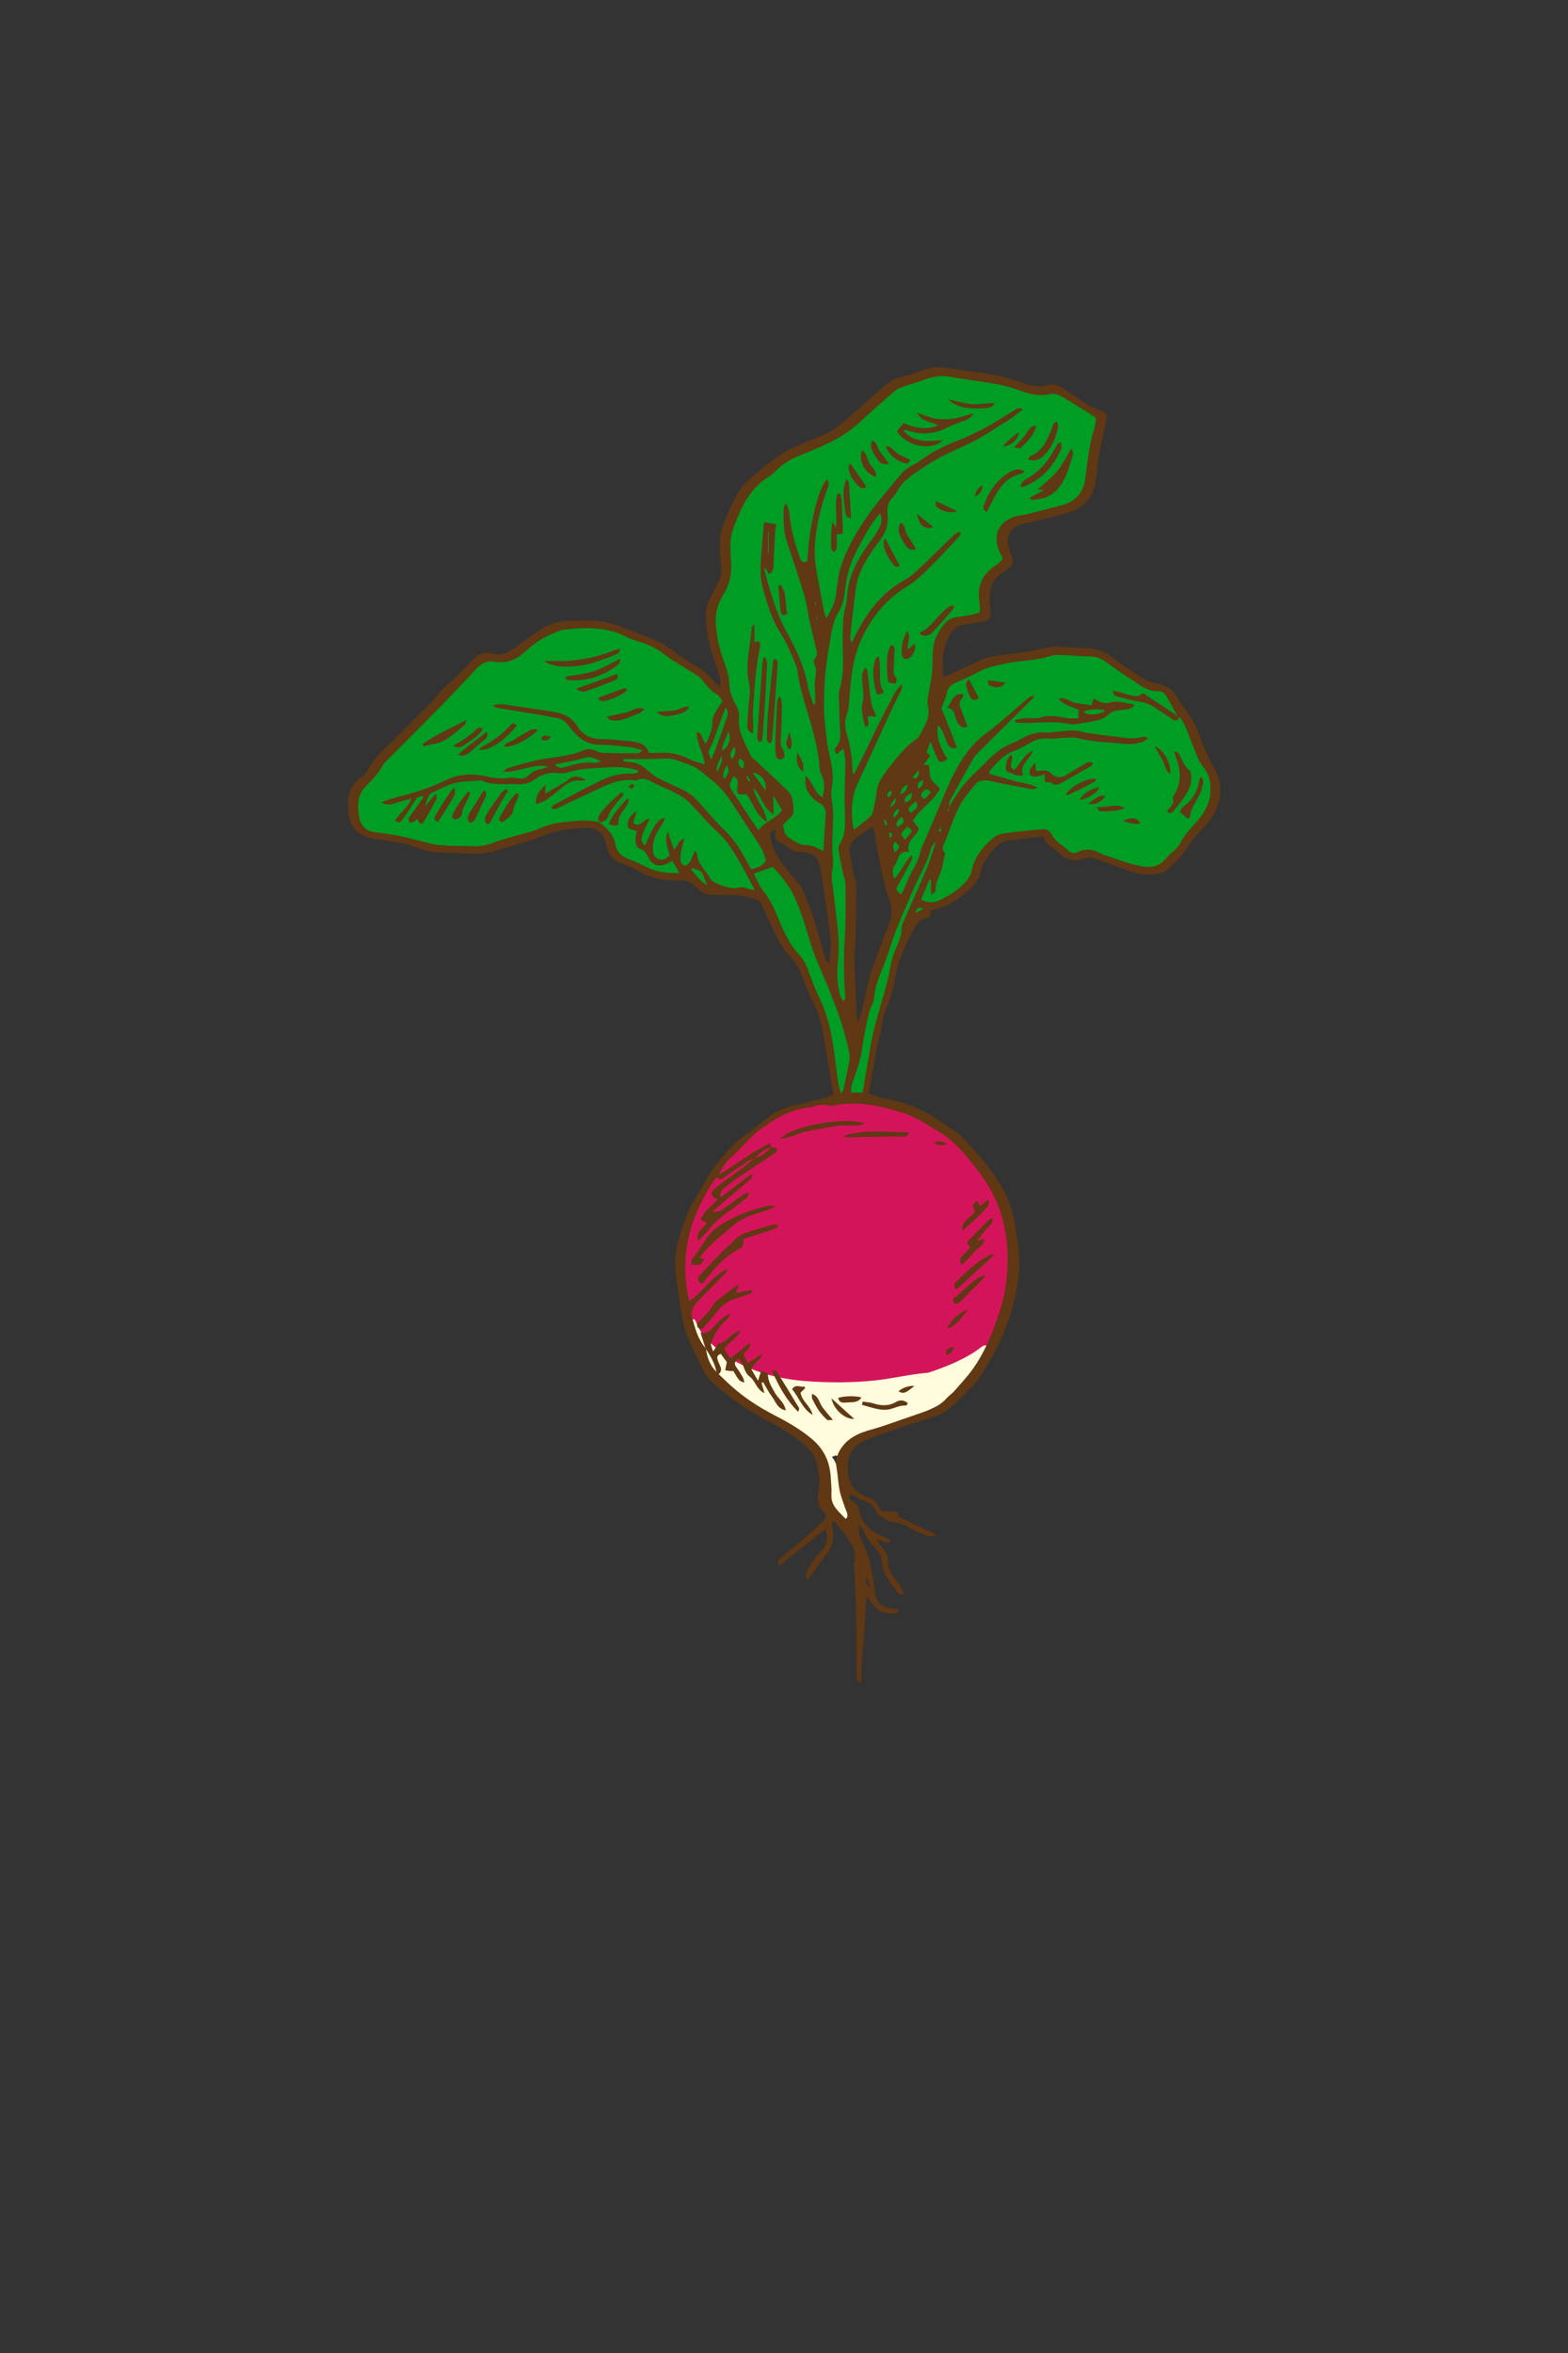 <svg xmlns="http://www.w3.org/2000/svg" xmlns:xlink="http://www.w3.org/1999/xlink" width="750" zoomAndPan="magnify" viewBox="0 0 750 1125" height="1125" preserveAspectRatio="xMidYMid meet" version="1.0"><rect x="0" y="0" width="750" height="1125" fill="#333333" stroke="none"/><defs><clipPath id="id1"><path d="M 166 175.316 L 584 175.316 L 584 804.566 L 166 804.566 Z M 166 175.316 " clip-rule="nonzero"/></clipPath></defs><path fill="rgb(0%, 61.569%, 14.51%)" d="M 571.059 353.508 C 570.164 348.523 567.797 343.07 563.832 341.285 C 563.672 341.215 563.508 341.188 563.348 341.164 C 562.391 339.504 561.398 337.863 560.324 336.285 C 560.707 335.555 560.73 334.656 560.328 333.754 C 558.125 328.82 550.527 327.121 545.965 324.684 C 540.613 321.824 535.242 318.145 529.352 316.441 C 524.977 313.52 519.566 312.625 513.945 312.637 C 513.656 312.551 513.344 312.496 513.012 312.469 C 509.902 312.211 506.891 312.285 503.906 312.605 C 494.176 313.105 484.625 314.762 475.18 317.527 C 467.582 319.758 457.277 323.281 450.137 328.879 C 450.137 328.566 450.141 328.254 450.148 327.957 C 450.348 318.102 451.223 308.727 452.254 299.047 C 452.82 298.621 453.387 298.203 453.98 297.793 C 454.512 297.43 455.055 297.117 455.586 296.773 C 459.711 296.125 463.75 294.582 467.805 293.625 C 470.059 293.09 471.016 290.766 470.613 288.684 C 469.109 280.871 474.082 275.348 478.547 269.609 C 478.828 269.25 479.07 268.855 479.262 268.441 C 479.332 268.328 479.371 268.195 479.418 268.07 C 479.441 268.004 479.465 267.934 479.484 267.871 C 479.516 267.766 479.566 267.676 479.586 267.562 C 479.59 267.531 479.59 267.5 479.594 267.465 C 479.656 267.152 479.672 266.832 479.652 266.512 C 479.785 264.113 479.242 261.91 479.289 259.43 C 479.344 256.328 481.055 253.324 482.973 251.008 C 483.605 250.242 484.328 249.551 485.086 248.895 C 489.277 246.559 494.008 245.148 498.684 244.148 C 501 244.477 503.574 244.121 505.66 243.652 C 506.977 243.359 508.188 242.84 509.32 242.18 C 511.863 241.5 514.402 239.805 515.875 238.242 C 517.492 236.52 518.457 234.438 519.008 232.168 C 519.117 231.727 519.168 231.105 519.141 230.438 C 522.281 223.859 524.359 215.18 523.949 208.691 C 524.004 208.348 524.062 208.004 524.117 207.68 C 524.367 206.168 524.367 204.723 524.148 203.332 C 524.316 203.004 524.438 202.652 524.504 202.277 C 524.504 202.301 524.504 202.312 524.508 202.301 C 524.516 202.266 524.508 202.234 524.516 202.203 C 524.543 202.043 524.598 201.891 524.602 201.723 C 524.609 201.465 524.594 201.508 524.57 201.648 C 524.641 200.484 524.074 199.379 523.062 198.75 C 522.797 198.586 522.523 198.477 522.242 198.387 C 521.875 197.801 521.48 197.227 521.02 196.664 C 517.148 191.969 509.074 186.922 502.363 188.043 C 496.055 184.539 487.906 183.492 481.145 182.027 C 470.203 179.66 459.094 177.809 447.871 178.465 C 437.559 179.066 428.328 184.098 420.199 190.109 C 414.801 194.098 408.016 199.516 405.812 206.23 C 404.832 205.465 403.465 205.199 402.023 205.984 C 386.875 214.238 371.188 221.43 359.66 234.707 C 349.645 246.242 347.02 260.332 348.352 274.719 C 348.102 274.875 347.863 275.074 347.664 275.375 C 340.645 285.957 341.527 298.996 343.723 310.969 C 345 317.938 346.938 324.801 348.516 331.703 C 348.59 332.027 348.652 332.355 348.723 332.676 C 345.516 329.863 341.77 327.457 338.953 325.477 C 333.848 321.879 328.164 318.477 322.328 315.473 C 316.762 311.418 310.344 308.125 304.375 305.023 C 299.027 302.25 292.457 299.457 286.391 300.703 C 281.906 299.641 276.547 299.879 273.344 300.227 C 266.379 300.98 259.238 303.586 254.281 308.578 C 248.398 309.953 242.562 312.484 236.941 315.598 C 235.758 314.91 234.672 314.699 233.102 315.113 C 231.5 315.535 229.988 316.496 228.637 317.488 C 226.781 318.312 225.039 319.516 223.871 320.461 C 221.211 322.613 218.719 325.582 217.305 328.867 C 215.57 330.199 213.887 331.523 212.273 332.797 C 199.188 343.148 185.566 354.637 176.988 369.191 C 175.715 371.355 174.766 373.395 174.086 375.332 C 169.363 377.953 168.98 387.059 170.43 391.289 C 171.664 394.883 174.492 397.863 177.867 399.531 C 180.695 400.93 185.949 401.922 189.012 400.883 C 189.27 400.797 189.59 400.68 189.934 400.535 C 196.965 402.949 205.258 404.07 213.008 404.188 C 222.129 408.617 234.438 404.238 243.277 400.965 C 243.984 400.703 244.684 400.43 245.387 400.164 C 252.434 401.691 261.637 396.133 268.219 394.289 C 275.246 392.316 282.195 392.016 288.809 395.441 C 289.07 395.574 289.289 395.754 289.531 395.906 C 285.992 400.223 294.746 408.594 298.473 410.426 C 301.113 411.727 303.852 412.723 306.641 413.551 C 309.336 416.594 314.871 418.238 318.121 418.734 C 321.098 419.188 324.375 419.156 327.312 418.312 C 329.324 418.824 331.312 419.414 333.27 420.098 C 335.512 423.328 340.633 425.559 343.723 426.355 C 347.652 427.371 351.883 427.355 355.91 427.441 C 359.078 427.508 363.109 428.586 365.957 427.043 C 367.301 430.309 368.918 433.512 370.574 436.59 C 373.133 441.34 375.234 446.387 378.016 451.008 C 379.285 458.84 384.629 466.324 388.777 473.336 C 390.258 477.43 391.957 481.391 394.066 485.02 C 397.188 495.312 396.922 505.758 399.402 516.516 C 399.543 517.125 399.844 517.625 400.242 518.031 C 400.172 518.883 400.145 519.742 400.156 520.656 C 400.184 522.812 402.77 524.633 404.727 523.281 C 404.918 523.141 405.094 522.996 405.277 522.855 C 406.629 524.324 408.715 524.84 410.707 524.367 C 412.359 523.969 413.418 522.359 413.41 520.727 C 413.582 520.445 413.742 520.145 413.859 519.793 C 418.188 506.531 420.707 492.609 424.121 479.086 C 426.285 470.516 428.375 461.926 430.812 453.43 C 432.145 448.773 433.797 444.105 435.246 439.406 C 439.844 437.664 444.113 434.871 448.109 431.688 C 451.422 431 454.805 429.188 457.117 427.691 C 461.656 424.746 466.332 419.922 466.41 414.336 C 470.551 409.727 474.457 404.73 477.918 399.758 C 482.766 400.184 487.883 399.281 492.641 398.93 C 495.43 398.723 498.578 399 501.586 398.867 C 503.16 402.766 506.121 405.402 509.785 406.789 C 511.895 409.277 516.254 409.758 518.73 407.738 C 520.434 407.512 522.133 407.109 523.789 406.676 C 528.562 411.488 534.727 413.703 541.152 413.938 C 543.785 415.621 547.629 416.352 549.941 416.312 C 554.734 416.23 561.168 412.508 563.051 407.59 C 565.75 405.84 568.191 403.793 570.234 401.516 C 581.965 388.434 581.668 367.098 571.059 353.508 Z M 398.152 472.133 C 395.207 462.57 391.168 453.082 387.984 443.973 C 384.574 434.215 379.797 417.648 369.027 414.02 C 368.742 412.68 368.434 411.383 367.758 410.09 C 367.273 409.172 366.527 408.703 365.719 408.531 C 365.074 404.859 364.145 401.293 365.973 397.305 C 367.879 393.145 371.762 390.551 375.941 388.91 C 374.707 391.574 374.266 394.32 373.715 397.309 C 373.324 399.438 374.27 401.59 376.492 402.199 C 382.359 403.805 388.184 405.594 394.117 406.934 C 394.684 407.062 395.211 407.07 395.707 407.016 C 394.652 416.102 395.012 426.66 397.934 434.848 C 396.812 448.105 397.516 462.328 399.684 475.516 C 399.199 474.414 398.691 473.285 398.152 472.133 Z M 413.844 487.473 C 409.18 491.957 408.508 499.051 407.121 505.75 C 406.926 501.262 406.254 496.691 405.246 492.258 C 406.797 492.395 408.477 491.406 408.484 489.48 C 408.531 478.383 406.406 467.109 405.785 455.996 C 405.512 451.156 405.508 446.312 405.562 441.473 C 406.109 438.684 406.031 435.801 405.668 432.898 C 405.684 431.512 405.691 430.121 405.691 428.73 C 406.137 428.105 406.344 427.289 406.113 426.336 C 405.93 424.609 405.746 422.875 405.566 421.148 C 405.586 419.949 404.891 419.098 403.984 418.672 C 403.867 418.383 403.746 418.102 403.613 417.816 C 403.277 412.684 403.367 407.531 403.68 402.398 C 406.594 401.332 409.926 397.352 411.289 396.059 C 413.207 394.25 415.203 392.559 417.188 390.84 C 418.012 392 419.027 393.059 420 394.09 C 420.527 394.824 421.094 395.531 421.672 396.227 C 422.164 403.449 424.121 410.984 426.906 417.859 C 426.59 418.383 426.359 418.98 426.344 419.707 C 426.246 424.07 427.793 426.883 430.141 430.488 C 430.949 431.723 432.102 432.242 433.246 432.246 C 423.273 448.848 418.316 468.234 413.844 487.473 Z M 413.844 487.473 " fill-opacity="1" fill-rule="nonzero"/><path fill="rgb(83.139%, 7.84%, 35.289%)" d="M 480.559 588.035 C 480.375 577.168 474.309 565.336 468.109 557.773 C 462.398 550.805 454.043 543.223 444.895 538.262 C 442.082 536.59 439.234 535.156 436.707 533.961 C 431.008 531.266 420.348 526.648 412.129 527.02 C 411.43 526.977 410.734 526.926 410.031 526.91 C 409.867 526.059 409.211 525.309 408.199 525.348 C 401.41 525.629 394.379 527.148 387.492 529.438 C 376.852 528.84 367.648 535.203 359.996 542.684 C 359.961 542.715 359.941 542.75 359.91 542.781 C 359.805 542.852 359.695 542.918 359.59 542.984 C 344.301 552.789 333.66 567.789 328.441 585.043 C 318.082 619.305 337.324 654.039 369.117 667.75 C 398.484 680.418 436.418 675.473 461.734 656.035 C 474.875 645.945 482.887 631.961 484.766 615.527 C 485.809 606.371 483.91 597.035 480.559 588.035 Z M 480.559 588.035 " fill-opacity="1" fill-rule="nonzero"/><path fill="rgb(100%, 98.819%, 86.67%)" d="M 469.605 643.871 C 462.555 649.461 453.188 653.273 443.945 656.328 C 435.285 656.984 426.551 659.223 418.008 660.066 C 407.105 661.145 396.223 661.141 385.309 660.32 C 366.336 658.891 347.117 652.078 335.531 637.156 C 334.418 635.359 333.426 633.504 332.676 631.531 C 332.461 630.965 331.867 630.691 331.32 630.707 C 331.074 630.25 330.797 629.824 330.559 629.355 C 330.16 628.566 328.738 628.902 328.844 629.82 C 329.508 635.785 331.789 640.863 335.082 645.234 C 335.566 646.012 336.066 646.77 336.609 647.504 C 336.223 648.512 336.254 649.656 337.008 650.746 C 343.145 659.621 350.785 666.191 359.824 672 C 363.773 674.535 367.953 676.582 372.062 678.66 C 372.375 680.168 373.406 681.5 375.293 681.977 C 376.828 682.363 378.383 682.664 379.945 682.922 C 384.852 685.867 389.305 689.402 392.684 694.559 C 393.113 695.223 393.711 695.715 394.375 696.07 C 392.371 700.734 394.75 707.848 395.641 712.418 C 396.527 716.969 397.52 725.047 402.695 726.59 C 403.883 726.945 404.922 726.168 405.32 725.098 C 406.152 722.863 405.383 721.422 404.836 719.164 C 403.988 715.66 402.941 712.211 402.148 708.684 C 401.324 705.043 400.656 699.605 397.863 696.551 C 398.406 696.426 398.922 696.219 399.371 695.898 C 400.996 696.32 402.777 695.84 403.789 693.879 C 404.234 693.023 404.695 692.188 405.152 691.344 C 406.793 690.332 408.336 689.066 409.859 687.965 C 411.488 686.789 413.012 685.629 414.348 684.199 C 426.062 680.926 437.18 677.781 447.875 672.434 C 452.156 670.555 456.105 668.188 459.965 665.207 C 459.984 665.191 460.008 665.18 460.031 665.164 L 460.027 665.156 C 460.312 664.938 460.605 664.727 460.891 664.496 C 462.574 663.152 462.504 661.125 461.57 659.535 C 465.609 655.727 469.387 651.621 472.883 647.145 C 474.727 644.785 471.965 641.996 469.605 643.871 Z M 469.605 643.871 " fill-opacity="1" fill-rule="nonzero"/><g clip-path="url(#id1)"><path fill="rgb(37.65%, 21.959%, 7.449%)" d="M 410.59 729.031 C 410.816 730.855 410.734 732.789 411.332 734.484 C 412.566 737.98 414.578 741.25 415.516 744.812 C 416.824 749.809 417.809 754.949 418.273 760.09 C 418.789 765.793 421.262 768.691 427.094 769.039 C 427.93 769.086 428.766 769.172 429.57 769.238 C 429.871 771.094 428.742 771.445 427.523 771.438 C 423.484 771.418 419.746 770.664 417.348 766.891 C 416.664 765.816 415.855 764.832 414.684 763.23 C 413.754 767.156 413.988 770.539 413.773 773.859 C 413.539 777.316 413.363 780.781 413.09 784.23 C 412.832 787.547 412.379 790.844 412.199 794.168 C 412.023 797.535 412.074 800.914 412.02 804.609 C 409.48 803.867 409.855 802.285 409.84 800.949 C 409.762 791.836 409.797 782.723 409.613 773.613 C 409.473 766.535 409.043 759.469 408.766 752.391 C 408.68 750.227 408.266 747.938 408.789 745.91 C 409.684 742.398 408.168 739.703 406.496 737.102 C 404.484 733.945 402.07 731.039 399.797 728.059 C 399.57 727.762 399.105 727.652 398.543 727.336 C 397.371 729.051 398.246 730.793 398.43 732.371 C 398.934 736.645 397.871 740.242 395.031 743.566 C 392.438 746.613 390.289 750.051 387.922 753.293 C 387.516 753.848 386.984 754.316 385.926 755.43 C 385.723 753.93 385.25 752.926 385.551 752.293 C 386.605 750.094 387.816 747.941 389.176 745.922 C 390.305 744.246 391.645 742.699 393.047 741.242 C 395.914 738.281 396.129 734.938 394.883 730.926 C 391.023 734.023 387.41 736.953 383.77 739.836 C 380.094 742.754 376.391 745.641 372.496 748.691 C 371.711 746.742 372.672 745.656 373.754 744.719 C 377.039 741.906 380.426 739.203 383.691 736.367 C 386.965 733.523 390.203 730.641 393.355 727.664 C 395.328 725.797 395.527 724.504 393.602 722.438 C 390.996 719.652 390.719 716.57 391.52 713.176 C 392.508 708.961 391.715 704.797 390.938 700.719 C 390.258 697.164 388.445 694.105 385.559 691.551 C 380.434 687.008 374.828 683.301 368.758 680.18 C 358.965 675.121 349.863 669.035 341.578 661.734 C 338.551 659.066 336.586 655.691 334.945 652.184 C 331.828 645.531 328.094 639.066 326.66 631.766 C 325.496 625.836 324.746 619.828 323.883 613.836 C 323.516 611.27 323.289 608.672 323.078 606.086 C 322.5 598.852 324.598 592.102 326.918 585.41 C 327.812 582.828 328.762 580.234 329.934 577.766 C 331.035 575.434 332.438 573.238 333.773 571.031 C 336.832 565.965 339.387 560.461 343.164 556.016 C 346.957 551.566 350.562 546.797 355.559 543.379 C 359.941 540.391 363.93 536.812 368.203 533.656 C 371.973 530.875 376.23 529.207 380.867 528.273 C 385.953 527.25 390.953 525.77 395.973 524.441 C 396.785 524.227 397.535 523.777 398.195 523.488 C 398.328 523.012 398.492 522.727 398.453 522.473 C 397.031 513.648 395.609 504.816 394.133 496 C 393.051 489.547 391.152 483.391 388.098 477.535 C 386.301 474.102 385.059 470.371 383.672 466.727 C 382.422 463.457 380.879 460.461 378.371 457.883 C 375.148 454.57 372.824 450.641 370.758 446.434 C 368.438 441.684 366.438 436.812 364.16 432.059 C 363.816 431.328 363.172 430.441 362.484 430.234 C 359.73 429.406 356.93 428.469 354.094 428.223 C 349.516 427.828 344.891 427.961 340.285 427.848 C 336.988 427.766 334.488 425.922 332.488 423.668 C 330.543 421.488 328.492 420.766 325.637 420.922 C 318.602 421.293 311.84 420.266 305.59 416.59 C 302.621 414.852 299.371 413.527 296.137 412.285 C 292.625 410.938 291.07 408.195 290.145 404.855 C 289.988 404.305 289.988 403.711 289.848 403.152 C 288.609 398.309 285.535 395.688 280.473 395.852 C 272.367 396.117 264.379 397.176 256.934 400.773 C 256.164 401.141 255.285 401.293 254.461 401.543 C 247.836 403.535 241.242 405.645 234.57 407.461 C 232.266 408.086 229.754 408.168 227.344 408.152 C 222.445 408.113 217.547 407.648 212.648 407.715 C 207.613 407.773 202.914 406.648 198.293 404.836 C 196.559 404.16 194.766 403.559 192.934 403.238 C 187.977 402.363 182.996 401.668 178.02 400.867 C 170.617 399.68 166.215 394.117 166.637 386.527 C 166.645 386.383 166.688 386.234 166.664 386.094 C 165.613 379.465 168.383 374.648 173.656 370.895 C 174.676 370.172 175.48 369.016 176.094 367.891 C 178.914 362.727 183.004 358.676 187.32 354.809 C 188.078 354.137 188.75 353.379 189.461 352.664 C 194.672 347.457 199.883 342.258 205.09 337.055 C 205.609 336.547 206.266 336.148 206.668 335.574 C 211.766 328.281 219.285 323.332 224.941 316.586 C 225.59 315.816 226.383 315.16 227.133 314.473 C 229.434 312.375 232.148 311.465 235.145 312.418 C 239.184 313.699 242.48 312.418 245.672 310.074 C 249.625 307.188 253.598 304.324 257.656 301.582 C 262.441 298.352 267.699 296.562 273.562 296.738 C 275.582 296.801 277.609 296.711 279.633 296.641 C 286.699 296.391 293.395 297.867 299.863 300.707 C 303.949 302.492 308.207 303.898 312.34 305.598 C 314.199 306.355 316.051 307.227 317.719 308.328 C 322.531 311.488 327.027 315.219 332.07 317.93 C 336.422 320.27 339.75 323.445 342.797 327.137 C 343.047 327.438 343.488 327.582 344.488 328.211 C 344.488 326.613 344.75 325.375 344.445 324.301 C 343.5 320.973 342.438 317.668 341.23 314.426 C 339.047 308.547 338.086 302.43 337.746 296.219 C 337.504 291.816 338.43 287.605 340.809 283.77 C 341.797 282.184 342.438 280.379 343.367 278.75 C 344.777 276.266 345.109 273.707 344.906 270.836 C 344.445 264.367 343.457 257.734 345.727 251.488 C 347.734 245.945 350.238 240.516 353.148 235.391 C 354.812 232.484 357.578 230.125 360.133 227.824 C 363.559 224.73 367.16 221.809 370.871 219.066 C 373.395 217.203 376.121 215.512 378.973 214.207 C 384.867 211.496 390.98 209.258 396.855 206.484 C 399.281 205.34 401.43 203.477 403.5 201.691 C 409.742 196.316 415.922 190.871 422.047 185.371 C 424.773 182.922 427.633 181.035 431.367 180.23 C 435.438 179.355 439.336 177.715 443.324 176.438 C 446.543 175.406 449.73 175.281 453.137 175.891 C 460.957 177.285 468.879 178.055 476.695 179.453 C 480.785 180.188 484.812 181.488 488.723 182.93 C 492.621 184.367 496.469 185.316 500.562 184.219 C 503.254 183.496 505.758 183.852 508.043 185.348 C 512.246 188.105 516.355 191.027 520.602 193.727 C 522.152 194.707 523.945 195.352 525.691 195.965 C 529.168 197.199 529.793 198.199 529.027 201.758 C 527.883 207.094 526.625 212.422 525.656 217.797 C 524.98 221.613 524.773 225.516 524.238 229.367 C 523.098 237.48 518.594 242.922 510.734 245.164 C 503.668 247.188 496.477 248.816 489.309 250.488 C 483.504 251.84 480.883 256.098 482.559 261.836 C 483.004 263.363 483.422 264.91 484.043 266.367 C 484.996 268.625 484.207 270.305 482.5 271.719 C 481.723 272.367 480.867 272.922 480.008 273.445 C 474.117 276.996 472.875 282.621 473.496 288.812 C 474.094 294.789 475.059 296.941 466.797 297.68 C 465.656 297.785 464.539 298.312 463.402 298.324 C 458.461 298.375 455.211 300.914 453.398 305.27 C 451.855 308.969 450.629 312.789 450.883 316.926 C 451.016 319.062 450.902 321.215 450.902 323.762 C 452.07 323.352 452.98 323.105 453.832 322.711 C 459.074 320.285 464.277 317.781 469.539 315.395 C 470.965 314.75 472.508 314.199 474.047 313.965 C 479.879 313.09 485.746 312.441 491.57 311.535 C 494.984 311.004 498.324 310.023 501.734 309.48 C 503.832 309.152 506.02 309.141 508.156 309.223 C 511.602 309.348 515.051 309.969 518.488 309.848 C 523.676 309.676 527.992 311.293 532.109 314.406 C 537.172 318.219 542.508 321.684 547.887 325.035 C 549.656 326.133 551.91 326.551 554.004 327.016 C 557.656 327.824 560.668 329.164 562.641 332.773 C 564.703 336.551 567.629 339.84 569.871 343.531 C 571.434 346.102 572.723 348.91 573.719 351.746 C 575.633 357.215 577.902 362.441 580.844 367.488 C 583.977 372.867 584.574 378.57 582.484 384.953 C 580.371 391.434 575.816 395.574 571.539 400.188 C 570.586 401.23 569.793 402.422 568.961 403.57 C 567.434 405.652 566.055 407.863 564.379 409.816 C 562.605 411.883 560.633 413.801 558.598 415.613 C 557.68 416.43 556.453 417.105 555.262 417.398 C 550.832 418.477 546.332 418.375 542.008 416.957 C 535.699 414.895 529.465 412.59 523.23 410.312 C 521.793 409.789 520.551 409.691 519.078 410.305 C 514.289 412.305 510.051 411.18 506.336 407.711 C 505.707 407.117 505.172 406.395 504.465 405.926 C 500.539 403.285 500.527 403.305 499.012 399.879 C 495.023 400.348 490.898 400.82 486.777 401.312 C 486.352 401.359 485.93 401.66 485.527 401.629 C 478.883 401.094 475.199 405.246 472.109 410.203 C 470.965 412.031 469.613 413.965 469.266 416.004 C 468.391 421.188 464.969 424.41 461.254 427.387 C 458.559 429.539 455.613 431.461 452.551 433.043 C 450.309 434.203 447.695 434.645 444.98 435.492 C 445.688 437.477 444.98 438.793 442.328 439.188 C 439.387 439.633 438.285 442.41 437.027 444.559 C 432.426 452.453 429.066 460.82 427.746 469.984 C 427.258 473.359 425.957 476.66 424.699 479.871 C 423.273 483.516 421.938 487.086 421.574 491.082 C 421.262 494.496 419.977 497.816 419.34 501.219 C 418.02 508.312 416.84 515.422 415.523 523 C 418.098 523.773 420.492 524.727 422.984 525.191 C 433.52 527.156 443.203 530.973 451.715 537.633 C 454.207 539.586 457.301 540.844 459.535 543.02 C 463.445 546.836 467.09 550.965 470.5 555.242 C 473.734 559.293 476.84 563.516 479.445 567.988 C 482.895 573.895 484.707 580.508 485.801 587.219 C 486.758 593.043 487.484 598.965 487.578 604.855 C 487.648 609.266 486.785 613.738 485.941 618.102 C 483.102 632.777 476.816 646.074 468.613 658.406 C 465.777 662.668 461.648 666.074 458.051 669.824 C 456.758 671.164 455.32 672.371 453.902 673.582 C 453.145 674.227 452.336 674.859 451.457 675.309 C 445.375 678.391 438.668 679.66 432.297 681.934 C 430 682.758 427.703 683.574 425.406 684.391 C 422.285 685.5 419.137 686.527 416.047 687.715 C 408.453 690.629 405.5 693.863 405.422 702.043 C 405.406 702.906 405.559 703.777 405.699 704.629 C 406.566 709.84 408.992 713.637 414.309 715.555 C 419.176 717.301 419.074 717.582 421.434 722.434 C 423.914 722.574 426.609 722.727 429.613 722.898 C 429.57 723.543 429.527 724.262 429.484 724.93 C 435.465 727.824 441.438 730.723 448.023 733.918 C 445.516 735.012 443.844 734.383 442.324 733.852 C 440.152 733.078 438.016 732.117 436.031 730.961 C 432.996 729.195 429.945 727.727 426.34 727.527 C 424.301 727.418 419.574 724.164 418.98 722.379 C 418.195 720.043 416.465 718.996 414.441 718.07 C 411.832 716.875 409.27 715.602 406.469 714.25 C 405.797 715.82 406.434 717.188 407.953 717.867 C 409.797 718.703 410.449 720.156 410.836 721.898 C 412.293 728.438 416.434 732.477 422.617 734.656 C 423.555 734.992 424.445 735.48 425.328 735.953 C 425.547 736.066 425.629 736.414 425.965 736.98 C 423.754 738.578 422.012 736.016 419.355 736.285 C 420.438 737.793 421.207 739.051 422.168 740.137 C 423.863 742.07 424.961 744.238 424.754 746.809 C 424.492 749.992 426.059 752.355 427.887 754.625 C 429.691 756.859 431.512 759.055 432.312 762.535 C 431.145 762.25 430.148 762.309 429.797 761.863 C 427.75 759.262 425.656 756.652 423.984 753.801 C 422.934 751.996 422.16 749.797 422.039 747.723 C 421.887 745.102 421.059 743.012 419.449 741.043 C 416.988 738.047 414.18 735.297 412.832 731.488 C 412.496 730.539 411.289 729.906 410.492 729.133 C 410.406 729.059 410.328 729 410.242 728.926 C 410.355 728.961 410.469 729 410.59 729.031 Z M 200.422 389.672 C 200.137 390.25 199.852 390.832 199.578 391.406 C 199.074 391.883 198.645 392.5 198.051 392.793 C 197.387 393.125 196.566 393.16 195.816 393.332 C 195.711 392.543 195.254 391.559 195.562 391.012 C 196.496 389.402 197.762 387.98 198.852 386.449 C 200.066 384.73 201.227 382.977 202.848 380.602 C 200.492 380.73 199.543 381.012 198.652 382.59 C 196.742 385.941 194.453 389.07 192.219 392.227 C 191.492 393.242 190.414 393.688 189.039 392.281 C 191.094 388.75 195.062 386.43 196.785 381.754 C 193.984 382.539 191.816 383.184 189.625 383.746 C 187.531 384.293 185.426 385.621 182.523 383.566 C 184.691 382.793 186.234 382.094 187.836 381.695 C 196.547 379.535 205.082 377.031 213.199 373.023 C 219.195 370.066 225.949 369.711 232.316 371.125 C 236.09 371.965 239.574 372.523 243.34 371.918 C 244.727 371.695 246.23 371.812 247.613 372.105 C 249.648 372.527 251.355 372.145 252.809 370.715 C 254.637 368.918 256.809 367.945 259.344 367.617 C 260.074 367.523 260.75 367.008 262.168 366.363 C 254.543 365.098 248.367 369.262 240.688 369.016 C 241.855 367.98 242.188 367.445 242.633 367.324 C 247.633 365.938 252.602 364.332 257.676 363.328 C 264.879 361.898 272.316 361.699 279.199 358.715 C 281.082 357.902 283.109 358.043 285.07 359.062 C 286.164 359.629 287.496 359.953 288.723 359.996 C 293.594 360.141 298.465 360.164 303.336 360.148 C 304.5 360.148 305.902 360.59 307.242 358.684 C 305.242 358.141 303.668 357.5 302.043 357.32 C 297.164 356.789 292.258 356.094 287.363 356.098 C 280.508 356.109 275.977 352.551 272.316 347.395 C 270.719 345.133 268.859 343.633 266.047 343.254 C 263.613 342.922 261.227 342.258 258.809 341.852 C 251.824 340.695 244.828 339.621 237.844 338.449 C 237.066 338.312 236.352 337.754 235.609 337.395 C 237.41 336.695 239.008 336.508 240.547 336.723 C 248.125 337.793 255.684 339.043 263.262 340.074 C 268.621 340.809 273.176 342.414 276.285 347.441 C 278.75 351.422 282.707 353.383 287.688 353.383 C 292.293 353.387 296.906 353.949 301.504 354.406 C 305.348 354.793 309.004 355.648 310.398 359.969 C 311.918 359.969 313.207 360.031 314.496 359.961 C 319.777 359.668 324.816 360.27 329.59 362.891 C 331.758 364.082 334.332 364.539 337.035 365.434 C 336.629 359.781 333.023 355.414 333.312 349.973 C 336.691 350.688 335.371 354.324 337.883 355.426 C 338.898 352.281 340.82 349.145 340.68 346.102 C 340.504 342.422 342.48 340.238 344.008 337.586 C 344.426 336.859 344.992 336.23 345.668 335.305 C 344.836 334.211 344.277 332.844 343.273 332.281 C 340.125 330.52 338.016 327.852 335.859 325.098 C 334.918 323.895 333.496 323.008 332.176 322.152 C 327.324 319.023 322.188 316.277 317.613 312.789 C 313.949 309.992 310.07 308.082 305.723 306.816 C 303.652 306.215 301.551 305.531 299.648 304.543 C 290.043 299.539 279.852 299.855 269.566 301.109 C 268.301 301.266 267.078 301.848 265.863 302.301 C 260.363 304.352 255.57 307.52 251.293 311.488 C 247.129 315.367 242.211 317.355 236.605 316.387 C 232.965 315.762 230.512 316.953 228.176 319.449 C 222.383 325.645 216.57 331.82 210.641 337.883 C 202.266 346.43 193.766 354.855 185.336 363.344 C 184.52 364.164 183.574 364.949 183.051 365.941 C 180.859 370.105 177.523 373.273 174.34 376.629 C 172.941 378.113 171.902 380.305 171.551 382.32 C 171.109 384.828 171.367 387.508 171.672 390.07 C 172.156 394.102 174.852 397.156 178.301 397.738 C 181.992 398.352 185.738 398.645 189.414 399.328 C 192.934 399.98 196.406 400.953 199.895 401.777 C 203.254 402.566 206.582 403.73 209.984 404.043 C 215.297 404.531 220.664 404.387 225.996 404.625 C 229.227 404.766 232.227 404.332 235.305 403.137 C 239.594 401.473 244.121 400.402 248.551 399.086 C 251.57 398.191 254.613 397.672 257.586 396.281 C 261.301 394.531 265.539 393.469 269.645 393.074 C 275.191 392.543 280.832 391.711 286.418 393.086 L 286.305 392.988 C 290.164 395.703 293.48 398.797 294.359 403.758 C 295.043 407.602 297.629 409.586 301.129 410.883 C 304.098 411.992 306.934 413.461 309.797 414.82 C 314.531 417.078 319.492 417.59 324.949 417.363 C 323.672 415.129 322.695 413.414 321.613 411.531 C 320.719 412.016 319.996 412.457 319.238 412.812 C 315.07 414.746 311.848 413.773 309.914 409.609 C 309.074 407.789 308.262 406.586 306.234 405.871 C 304.305 405.195 303.887 403.055 303.977 401.094 C 304.039 399.852 304.387 398.621 304.598 397.41 C 300.578 396.191 300.195 396.02 300.238 394.426 C 300.316 391.773 301.41 389.645 304.59 387.781 C 303.82 390.281 303.312 391.938 302.859 393.414 C 306.34 396.289 307.617 391.297 310.758 391.488 C 309.59 393.914 308.41 395.871 307.695 397.992 C 307.008 400.008 305.98 402.309 308.512 404.285 C 309.801 401.512 310.855 398.863 312.25 396.418 C 313.582 394.062 314.957 391.57 318.129 390.938 C 317.75 392.344 317.035 393.5 316.293 394.645 C 314.152 397.945 312.25 401.289 312.285 405.426 C 312.297 407.598 312.582 409.609 314.652 410.605 C 316.926 411.707 318.758 410.625 320.328 408.926 C 319.438 405.184 317.566 401.684 319.441 397.633 C 320.391 400.426 321.34 403.223 322.34 406.184 C 324.441 404.586 324.133 401.723 327.367 400.93 C 326.824 402.926 326.316 404.371 326.047 405.852 C 325.723 407.672 325.332 409.551 325.477 411.367 C 325.551 412.293 326.586 413.625 327.43 413.855 C 328.105 414.031 329.461 412.992 329.969 412.164 C 330.902 410.637 331.434 408.871 332.305 406.809 C 332.918 407.582 333.527 407.988 333.527 408.395 C 333.555 413.34 337.809 416.082 339.711 420.047 C 340.48 421.652 343.164 422.43 345.09 423.348 C 346.344 423.941 347.777 424.203 349.164 424.441 C 350.266 424.633 351.508 424.871 352.508 424.535 C 354.465 423.871 356.168 424.184 357.941 424.996 C 358.598 425.293 359.406 425.285 361.031 425.578 C 358.684 421.176 356.824 417.461 354.77 413.859 C 351.402 407.988 348.102 402.148 342.867 397.496 C 338.156 393.301 334.242 388.227 329.758 383.754 C 327.961 381.965 325.699 380.543 323.453 379.332 C 320.406 377.691 317.16 376.418 314.008 374.98 C 310.969 373.594 308.148 371.102 304.438 373.129 C 304.223 373.242 303.871 373.094 303.582 373.062 C 298.707 372.535 294.062 373.617 289.684 375.59 C 282.312 378.906 275.059 382.484 267.73 385.895 C 266.562 386.441 265.348 387.609 263.672 386.227 C 264.121 385.691 264.395 385.117 264.828 384.887 C 272.367 380.926 279.84 376.84 287.504 373.141 C 292.199 370.867 297.254 369.539 302.613 369.879 C 303.441 369.934 304.305 369.516 305.145 369.312 C 305.152 368.984 305.16 368.66 305.164 368.328 C 303.852 368.004 302.543 367.637 301.215 367.367 C 296.051 366.309 290.902 366.883 285.699 367.168 C 281.051 367.426 276.508 367.789 272.039 369.152 C 270.555 369.609 268.859 369.918 267.355 369.684 C 262.93 369.008 259.086 370.215 255.57 372.746 C 252.863 374.703 250.066 375.09 246.66 374.93 C 241.086 374.676 235.453 375.633 230.137 373.129 C 224.574 373.734 218.832 373.188 213.582 375.785 C 211.27 376.934 208.859 377.867 206.57 379.035 C 205.867 379.395 205.203 380.141 204.895 380.867 C 204.172 382.586 203.672 384.395 203.078 386.164 C 202.766 386.461 202.453 386.758 202.145 387.047 C 201.883 387.629 201.621 388.203 201.359 388.781 C 201.047 389.078 200.73 389.375 200.422 389.672 Z M 452.312 391.461 C 452 392.031 451.695 392.605 451.395 393.18 C 451.09 393.734 450.785 394.301 450.48 394.863 C 449.941 395.695 449.414 396.531 448.875 397.363 C 449.234 397.484 449.598 397.602 449.957 397.723 C 450.09 396.734 450.223 395.75 450.359 394.762 C 450.664 394.195 450.969 393.633 451.273 393.074 C 451.582 392.504 451.887 391.934 452.199 391.367 C 452.262 391.008 452.324 390.652 452.391 390.301 C 452.359 390.691 452.332 391.074 452.312 391.461 Z M 342.797 656.051 C 343.121 656.375 343.438 656.691 343.754 657.012 C 345.953 659.074 348.094 661.203 350.355 663.195 C 356.23 668.371 362.789 672.641 369.684 676.234 C 376.363 679.719 382.832 683.254 388.613 688.23 C 394.324 693.145 396.918 699.117 397.363 706.34 C 397.527 709.074 397.824 711.836 397.676 714.562 C 397.355 720.289 401.652 722.922 404.965 726.723 C 406.051 724.207 404.781 722.613 404.207 720.891 C 403.301 718.168 402.195 715.48 401.629 712.684 C 400.91 709.152 400.773 705.516 400.176 701.957 C 399.367 697.062 401.254 693.082 404.496 689.781 C 406.277 687.977 408.605 686.539 410.93 685.484 C 413.523 684.309 416.43 683.855 419.152 682.93 C 426.797 680.32 434.406 677.59 442.059 675 C 446.23 673.59 450.043 671.695 452.996 668.301 C 453.934 667.223 455.242 666.461 456.191 665.379 C 459.316 661.801 462.617 658.332 465.352 654.473 C 470.238 647.602 473.688 639.91 476.414 631.973 C 478.383 626.266 480.367 620.422 481.113 614.477 C 483.504 595.418 481.012 577.305 469 561.406 C 462.711 553.078 456.348 544.879 446.926 539.77 C 442.488 537.363 438.336 534.141 433.629 532.633 C 422.488 529.066 411.105 526.16 399.176 528.504 C 398.199 528.699 397.098 528.781 396.156 528.535 C 392.457 527.543 389.121 529.109 385.609 529.652 C 377.953 530.824 371.465 534.383 365.336 538.801 C 363.703 539.98 362.027 541.137 360.594 542.523 C 356.668 546.344 352.992 550.41 348.965 554.113 C 346.793 556.105 345.301 558.312 343.98 561.629 C 352.422 556.484 359.66 550.719 368.094 546.723 C 368.438 547.488 368.664 548.004 368.891 548.523 C 365.703 549.391 363.23 551.348 361.051 553.734 C 359.766 554.316 358.379 554.75 357.211 555.516 C 353.008 558.293 348.879 561.176 344.664 564.059 C 344.023 563.703 343.336 563.332 342.59 562.922 C 329.977 580.918 324.652 600.277 329.66 622.039 C 336.309 617.805 340.195 610.32 347.965 606.543 C 347.656 607.559 347.656 608.012 347.43 608.254 C 343.109 612.703 338.797 617.156 334.402 621.523 C 332.16 623.758 330.176 626.387 330.969 629.477 C 332.348 634.871 333.793 640.371 337.629 644.746 C 338.199 649.043 339.645 652.941 342.797 656.051 Z M 366.352 378.133 C 366.387 378.477 366.414 378.82 366.387 378.504 C 366.543 378.793 366.395 378.516 366.238 378.238 C 366.758 373.434 364.621 370.164 359.883 369.332 C 362.211 372.5 364.281 375.32 366.352 378.133 Z M 338.461 423.375 L 338.645 423.648 L 338.359 423.477 C 337.617 421.645 336.895 419.805 336.141 417.984 C 335.293 415.93 333.102 415.863 331.492 414.957 C 331.355 414.879 330.746 415.637 330.582 415.793 C 332.273 417.711 333.793 419.566 335.477 421.273 C 336.316 422.129 337.457 422.684 338.461 423.375 Z M 369.695 380.07 C 369.605 380 369.504 379.93 369.414 379.859 C 369.543 379.895 369.676 379.926 369.805 379.957 C 369.891 382.863 369.98 385.77 370.086 389.344 C 364.77 386.527 364.5 380.441 360.281 376.672 C 361.406 382.555 366.035 386.434 366.832 392.91 C 361.113 389.57 360.371 383.789 357.07 379.797 C 355.785 379.797 354.426 379.797 353.199 379.797 C 351.203 377.035 354.922 373.039 350.836 371.094 C 348.609 375.434 348.617 375.77 350.93 379.242 C 352.367 381.406 353.77 383.582 355.203 385.742 C 357.578 389.312 359.969 392.871 362.746 397.031 C 365.828 392.605 371.168 391.551 374.035 387.301 C 372.48 384.723 371.09 382.398 369.695 380.07 Z M 447.949 401.887 C 446.988 403.254 445.516 404.5 445.148 406.016 C 443.406 413.117 439.34 419.18 436.617 425.832 C 434.164 431.816 431.379 437.672 429.02 443.691 C 426.969 448.93 425.379 454.336 423.457 459.625 C 421.398 465.277 418.594 470.637 418.176 476.867 C 418.004 479.352 416.281 481.688 415.668 484.191 C 414.598 488.52 413.801 492.922 412.965 497.301 C 412.371 500.391 412.152 503.574 411.34 506.594 C 410.223 510.742 408.645 514.766 407.383 518.875 C 407.074 519.883 407.23 521.027 407.16 522.344 C 409.195 522.344 410.848 522.344 412.676 522.344 C 412.852 521.156 412.977 520.172 413.148 519.203 C 414.359 512.094 415.543 504.98 416.82 497.883 C 417.305 495.191 417.922 492.512 418.617 489.867 C 419.73 485.695 420.945 481.559 422.129 477.41 C 422.906 474.648 423.793 471.906 424.457 469.109 C 425.258 465.754 425.77 462.316 426.586 458.965 C 427.887 453.594 431.438 448.902 431.324 443.082 C 431.309 442.41 431.699 441.695 431.988 441.047 C 435.852 432.18 439.855 423.375 443.574 414.445 C 445.277 410.344 446.438 406.016 447.836 401.789 C 447.922 401.438 448 401.086 448.082 400.742 C 448.031 401.121 447.992 401.508 447.949 401.887 Z M 453.832 386.02 C 455.328 383.613 456.789 381.18 458.34 378.805 C 462.172 372.918 467.637 368.543 472.445 363.555 C 476.133 359.727 480.254 356.719 485.242 354.887 C 486.047 354.59 486.82 354.152 487.562 353.711 C 491.762 351.211 496.18 349.707 501.18 350.293 C 502.293 350.422 503.461 349.98 504.613 349.914 C 508.629 349.672 512.586 348.648 516.68 349.695 C 519.727 350.484 522.898 350.809 526.023 351.273 C 528.309 351.605 530.613 351.801 532.902 352.117 C 537.488 352.746 542.059 353.555 546.688 352.359 C 547.23 352.215 547.902 352.535 549.344 352.789 C 547.879 353.797 547.172 354.609 546.332 354.793 C 544.078 355.281 541.73 355.957 539.5 355.742 C 531.473 354.957 523.34 355.004 515.465 352.875 C 514.113 352.516 512.617 352.57 511.195 352.629 C 507.73 352.762 504.262 353.27 500.812 353.125 C 498.082 353.012 495.707 353.547 493.359 354.832 C 490.707 356.293 488.102 357.941 485.273 358.938 C 479.926 360.824 476.555 364.887 473.129 368.969 C 473.023 369.098 473.227 369.488 473.324 369.977 C 477.094 371.066 480.969 372.168 484.828 373.32 C 488.574 374.445 492.66 374.438 496.164 376.625 C 495.211 377.145 494.277 377.438 493.422 377.285 C 488.316 376.371 483.234 375.371 478.148 374.383 C 475.879 373.941 473.629 373.203 471.355 373.102 C 469.906 373.031 467.883 373.434 467.051 374.414 C 464.059 377.922 460.965 381.496 458.863 385.539 C 456.156 390.773 454.281 396.453 452.227 402.008 C 451.57 403.785 449.617 405.711 452.059 407.723 C 452.27 407.898 451.906 408.801 451.785 409.355 C 451.395 411.191 450.988 413.02 450.59 414.859 C 449.793 418.602 447.094 421.84 447.656 425.984 C 447.707 426.344 446.605 426.863 445.312 427.871 C 445.312 424.891 445.312 422.773 445.312 420.652 C 445.051 420.629 444.781 420.594 444.52 420.566 C 443.219 423.684 441.926 426.797 440.562 430.082 C 443.914 431.922 447.105 431.621 449.934 430.156 C 454.539 427.766 459.102 425.141 462.426 420.988 C 463.473 419.688 464.41 418.074 464.738 416.465 C 466.074 409.855 469.988 404.961 474.91 400.762 C 476.258 399.609 478.164 398.711 479.922 398.469 C 485.91 397.637 491.945 397.109 497.973 396.531 C 501.051 396.238 502.168 397.078 503.648 399.949 C 504.211 401.016 505.199 401.914 506.125 402.734 C 507.52 403.965 509.141 404.945 510.469 406.234 C 511.852 407.578 513.477 408.449 515.145 407.547 C 519.367 405.281 523.203 406.18 527.062 408.34 C 527.68 408.688 528.43 408.809 529.113 409.035 C 533.348 410.449 537.52 412.125 541.836 413.203 C 547.555 414.637 553.395 416.066 557.941 410.164 C 559.863 407.672 563.121 406 564.441 403.301 C 566.812 398.477 570.656 395.008 573.922 391.012 C 579.387 384.328 581.238 374.539 575.992 367.387 C 574.801 365.762 573.625 364.055 572.848 362.211 C 570.777 357.293 568.98 352.254 566.953 347.312 C 566.332 345.797 565.301 344.449 564.293 342.754 C 563.129 344.641 562.203 344.836 560.824 343.863 C 558.223 342.031 555.414 340.492 552.863 338.598 C 550.59 336.914 548.176 335.992 545.367 335.555 C 541.668 334.977 538.047 333.918 534.41 333.004 C 533.293 332.727 532.355 332.152 532.371 330.16 C 535.227 330.922 537.816 331.543 540.359 332.301 C 542.73 333.012 544.969 333.27 546.664 331.355 C 552.086 334.938 557.199 338.312 563.172 342.266 C 561.062 338.48 559.488 335.621 557.871 332.785 C 557.023 331.297 555.715 330.457 553.961 330.5 C 550.621 330.586 547.727 329.234 545.066 327.504 C 539.508 323.875 533.984 320.164 528.617 316.254 C 526.117 314.43 523.543 313.828 520.539 313.84 C 517.082 313.852 513.633 313.359 510.176 313.273 C 507.598 313.211 504.824 312.871 502.465 313.645 C 495.391 315.973 487.938 315.699 480.754 317.281 C 476.676 318.176 472.613 318.891 468.848 320.844 C 465.27 322.707 461.66 324.535 457.945 326.07 C 455.379 327.125 453.449 328.238 452.891 331.324 C 452.445 333.812 451.133 336.133 450.379 338.586 C 450.219 339.133 450.836 339.918 451.102 340.59 C 453.23 345.941 455.379 351.285 457.473 356.652 C 457.598 356.969 457.352 357.43 457.273 357.809 C 454.219 357.605 453.973 357.418 452.855 354.812 C 451.664 352.027 451.051 348.953 448.707 346.691 C 447.582 352.812 450.055 357.961 453.188 362.859 C 450.273 364.949 449.371 364.879 448.133 362.25 C 447.059 359.977 446.246 357.574 445.086 354.652 C 444.223 356.867 443.672 358.27 443.191 359.5 C 443.863 360.223 444.395 360.789 444.891 361.324 C 443.828 362.824 442.945 364.066 441.797 365.688 C 443.184 365.801 444.09 365.875 444.379 365.895 C 444.684 368.328 444.477 370.562 445.312 372.289 C 446.168 374.062 448.043 375.348 449.645 377.023 C 446.578 383.098 440.141 386.48 436.637 392.367 C 437.656 393.75 438.566 395 439.543 396.332 C 438.074 400.129 433.02 402.117 434.859 407.473 C 431.359 406.504 430.285 408.52 429.363 410.754 C 428.996 411.641 428.793 412.66 428.207 413.375 C 426.516 415.434 426.953 417.52 427.617 420.262 C 431.289 416.676 432.602 411.945 436.156 408.895 C 436.426 409.754 436.434 410.469 436.145 411.02 C 434.055 414.98 431.98 418.953 429.738 422.82 C 428.348 425.223 428.25 425.281 431.008 427.68 C 431.367 427.047 431.746 426.469 432.031 425.844 C 433.273 423.086 434.328 420.227 435.754 417.566 C 437.68 414 439.715 410.535 440.469 406.469 C 440.703 405.227 441.461 404.078 441.961 402.879 C 444.555 396.773 447.113 390.648 449.738 384.551 C 451.781 379.809 453.668 374.977 456.043 370.395 C 459.887 362.973 464.293 356.062 471.316 350.887 C 478.637 345.508 485.266 339.199 492.23 333.344 C 492.738 332.918 493.559 332.875 494.512 332.559 C 494.27 333.301 494.258 333.648 494.078 333.832 C 485.879 341.957 477.652 350.055 469.469 358.199 C 468.039 359.617 466.52 361.051 465.523 362.762 C 461.684 369.352 458 376.043 454.375 382.762 C 453.883 383.684 454.07 384.984 453.945 386.105 C 453.672 386.68 453.414 387.25 453.152 387.824 C 453.375 387.879 453.602 387.938 453.832 387.996 C 453.832 387.332 453.832 386.676 453.832 386.02 Z M 389.035 336.812 C 389.336 336.777 389.633 336.742 389.922 336.703 C 389.922 335.277 389.938 333.855 389.922 332.434 C 389.891 329.707 389.348 326.863 389.957 324.285 C 390.523 321.863 390.543 319.82 389.586 317.602 C 389.285 316.895 389.105 315.574 389.488 315.223 C 391.59 313.32 390.57 311.246 390.105 309.195 C 389.141 304.973 388.105 300.766 387.176 296.539 C 386.32 292.594 385.871 288.531 384.711 284.684 C 382.133 276.113 379.246 267.633 376.426 259.129 C 374.652 253.809 374.723 248.32 374.855 242.824 C 374.875 242.094 375.484 241.379 375.82 240.656 C 376.969 242.426 377.48 244.172 377.621 245.953 C 378.188 253.082 380.266 259.828 382.535 266.543 C 383.211 268.531 384.16 269.559 386.223 268.238 C 386.719 252.691 391.582 232.246 395.625 229.293 C 397.066 231.129 396.07 232.949 395.465 234.574 C 393.344 240.27 391.73 246.062 390.754 252.074 C 389.727 258.395 389.207 264.711 390.246 271.031 C 391.453 278.43 392.918 285.777 394.316 293.141 C 394.457 293.887 394.875 294.586 395.312 295.676 C 396.73 292.82 398.246 290.48 399.066 287.918 C 399.895 285.336 400.008 282.527 400.453 279.82 C 400.848 277.402 401.039 274.918 401.727 272.578 C 404.332 263.602 408.902 255.48 414.109 247.875 C 419.238 240.398 425.359 233.582 431.102 226.531 C 431.996 225.438 433.141 224.484 434.32 223.707 C 436.219 222.453 438.414 221.605 440.207 220.23 C 445.535 216.152 451.469 213.301 457.676 210.836 C 462.215 209.031 466.695 206.992 470.992 204.68 C 475.699 202.148 480.16 199.172 484.742 196.422 C 485.984 195.676 487.195 194.449 489.316 195.719 C 486.742 197.641 484.566 199.527 482.148 201.016 C 475.504 205.098 469.031 209.582 461.988 212.812 C 455.543 215.77 449.094 218.523 443.191 222.523 C 438.066 225.984 432.512 228.84 429.328 234.531 C 428.629 235.777 427.758 236.973 426.77 238.004 C 424.543 240.316 424.246 243.039 424.543 246.055 C 424.703 247.723 424.668 249.465 424.359 251.109 C 423.504 255.695 420.262 258.984 417.723 262.629 C 413.805 268.242 410.406 274.07 409.422 280.98 C 408.793 285.406 408.309 289.855 407.781 294.293 C 407.359 297.875 406.934 301.469 406.609 305.062 C 406.559 305.609 407.027 306.203 407.441 307.254 C 408.203 305.691 408.695 304.656 409.211 303.633 C 414.578 293 421.477 283.738 432.074 277.68 C 434.188 276.477 436.289 275.117 438.051 273.457 C 444.238 267.613 450.258 261.582 456.395 255.688 C 457.102 255.012 458.156 254.703 459.23 254.133 C 459.316 255.027 459.449 255.355 459.344 255.559 C 459.082 256.07 458.77 256.57 458.375 256.984 C 453.609 262.012 448.961 267.16 443.988 271.988 C 440.695 275.188 437.238 278.418 433.336 280.781 C 423.68 286.625 417.094 294.992 412.336 304.93 C 407.758 314.512 406.934 324.93 406.156 335.332 C 406.016 337.18 405.902 339.133 405.254 340.836 C 404 344.113 403.988 347.324 404.934 350.602 C 406.625 356.453 407.719 362.391 407.707 368.512 C 407.707 368.914 407.949 369.312 408.309 370.457 C 410.363 366.363 412.18 362.812 413.949 359.234 C 415.738 355.605 417.441 351.934 419.238 348.309 C 421.109 344.551 422.934 340.77 424.984 337.121 C 426.891 333.719 428.176 329.891 431.336 327.215 C 431.469 328.273 431.398 329.242 431.02 330.062 C 429.789 332.676 428.367 335.199 427.152 337.828 C 421.348 350.422 415.637 363.062 409.785 375.637 C 407.422 380.699 406.59 390.363 408.477 396.703 C 411.102 394.641 413.621 392.766 416.004 390.73 C 416.719 390.117 417.285 389.098 417.496 388.168 C 418.238 384.934 418.984 381.684 419.359 378.395 C 419.676 375.691 420.637 373.387 422.195 371.238 C 423.301 369.73 424.289 368.117 425.465 366.656 C 429.352 361.828 433.066 356.84 438.348 353.34 C 439.234 352.754 439.812 351.641 440.395 350.684 C 441.133 349.457 441.719 348.141 442.395 346.875 C 443.918 343.988 444.66 341.02 443.871 337.719 C 443.582 336.496 443.602 335.133 443.793 333.871 C 444.328 330.344 445.066 326.836 445.648 323.312 C 445.844 322.18 445.852 321.012 445.898 319.863 C 446.027 316.699 446.035 313.531 446.281 310.387 C 446.641 305.906 448.668 302.094 451.426 298.637 C 453.016 296.641 455.031 295.355 457.625 295.02 C 459.781 294.746 461.93 294.438 464.066 294.043 C 465.578 293.758 467.062 293.305 468.418 292.957 C 468.59 292.102 468.754 291.688 468.746 291.273 C 468.707 290.262 468.684 289.238 468.504 288.246 C 467.105 280.398 469.77 274.406 476.527 270.148 C 477.785 269.352 478.754 268.102 479.777 267.133 C 479.008 265.656 478.402 264.668 477.961 263.609 C 473.961 253.957 479.664 247.488 488.559 246.32 C 489.273 246.227 490 246.199 490.695 246.02 C 496.414 244.547 502.125 243.008 507.859 241.562 C 514.34 239.922 518.09 235.668 519.055 229.23 C 520.262 221.109 520.801 212.883 523.367 204.992 C 523.922 203.27 524.059 201.402 524.34 199.859 C 521.754 198.188 519.605 196.746 517.406 195.383 C 514.211 193.398 511.012 191.422 507.758 189.551 C 505.984 188.531 504.105 188.012 501.941 188.496 C 497.105 189.574 492.52 188.488 487.949 186.785 C 484.586 185.531 481.109 184.445 477.586 183.809 C 469.918 182.438 462.156 181.57 454.504 180.16 C 450.324 179.391 446.516 179.938 442.629 181.383 C 438.715 182.84 434.66 183.891 430.727 185.309 C 429.441 185.773 428.246 186.688 427.195 187.605 C 421.664 192.461 416.125 197.305 410.734 202.301 C 402.574 209.863 392.402 213.758 382.387 217.824 C 378.809 219.277 375.656 221.059 372.816 223.555 C 371.074 225.078 369.469 226.832 367.535 228.039 C 358.332 233.777 354.312 242.984 350.781 252.555 C 348.863 257.75 349.281 263.125 349.688 268.441 C 350.129 274.281 348.941 279.547 345.844 284.551 C 343.551 288.27 342.246 292.488 342.359 296.906 C 342.539 303.863 344.117 310.535 346.598 317.07 C 347.859 320.398 348.777 324.035 348.891 327.559 C 348.992 330.777 350.059 333.332 351.457 336.039 C 352.5 338.035 353.797 340.453 353.531 342.488 C 352.562 349.688 356.387 355.27 359.086 361.238 C 359.586 362.344 360.859 363.102 361.801 363.992 C 366.84 368.734 371.973 373.383 376.891 378.242 C 379.438 380.762 379.375 384.25 379.543 387.609 C 379.68 390.297 377.414 391.18 376.074 392.762 C 375.609 393.301 375.133 393.82 374.566 394.461 C 375.02 396.156 374.969 398.312 376.016 399.32 C 377.902 401.137 380.336 402.551 382.766 403.598 C 384.418 404.312 386.527 403.879 388.309 404.383 C 390.145 404.902 391.844 405.93 393.832 406.84 C 394.203 400.934 394.527 395.328 394.934 389.734 C 395.121 387.008 394.367 384.977 391.668 383.789 C 390.512 383.281 389.48 382.332 388.621 381.379 C 386.172 378.699 384.418 375.742 385.473 370.887 C 388.988 374.406 389.586 379.121 393.449 381.309 C 394.676 375.344 394.535 374.137 392.395 369.008 C 392.078 368.23 392.062 367.309 391.992 366.449 C 391.504 360.23 390.082 354.219 388.465 348.188 C 386.039 339.125 382.613 330.316 381.48 320.922 C 381.277 319.227 380.645 317.535 379.926 315.973 C 377.867 311.512 376.102 306.84 373.422 302.773 C 369.582 296.969 367.582 290.531 365.676 284.035 C 364.656 280.598 363.844 276.973 363.781 273.418 C 363.695 268.266 364.359 263.098 364.734 257.934 C 364.934 255.242 365.207 252.547 365.453 249.758 C 367.641 250.098 369.371 250.367 371.293 250.66 C 371.074 252.184 370.793 253.434 370.723 254.691 C 370.41 260.301 370.191 265.91 369.848 271.516 C 369.797 272.312 369.328 273.125 368.902 273.84 C 368.75 274.109 368.164 274.121 367.613 274.309 C 367.078 273.371 366.578 272.484 366.012 271.484 C 365.723 271.867 365.539 272.012 365.562 272.094 C 368.238 282.727 371.25 293.191 376.617 302.906 C 380.93 310.719 384.781 318.797 386.344 327.762 C 386.883 330.844 388.117 333.801 389.035 336.812 Z M 420.859 245.48 C 416.004 251.004 413.121 257.109 409.91 263.059 C 406.977 268.512 405.227 274.164 404.453 280.234 C 403.93 284.371 403.535 288.617 401.285 292.27 C 399.266 295.543 398.281 299.152 397.633 302.828 C 396.496 309.215 395.398 315.629 394.754 322.074 C 394.199 327.652 394.133 333.289 394.141 338.906 C 394.148 342.504 394.605 346.102 394.973 349.688 C 395.27 352.551 395.59 355.426 396.168 358.242 C 397.207 363.328 398.676 368.336 398.238 373.621 C 398.02 376.352 397.301 379.195 397.781 381.809 C 399.352 390.316 397.73 398.812 398.148 407.293 C 398.281 410.004 398.785 412.836 398.211 415.402 C 397.258 419.68 398.402 423.688 398.82 427.789 C 399.508 434.68 400.594 441.535 401.059 448.43 C 401.355 452.867 401.047 457.383 400.617 461.824 C 400.172 466.488 400.645 471.023 401.742 475.508 C 402.016 476.637 402.793 477.637 403.336 478.699 C 404.164 477.949 404.363 477.43 404.32 476.938 C 403.422 466.848 403.527 456.777 404.141 446.66 C 404.629 438.742 404.477 430.789 404.438 422.848 C 404.434 421.168 403.656 419.504 403.301 417.82 C 402.52 414.031 401.703 410.25 401.07 406.441 C 400.91 405.52 401.094 404.305 401.602 403.551 C 404.301 399.574 404.281 395.113 404.211 390.625 C 404.164 387.176 403.922 383.727 403.957 380.281 C 404.023 374.805 404.332 369.324 404.332 363.848 C 404.332 361.945 403.738 360.047 403.371 357.879 C 401.996 359.047 401.059 359.832 400.07 360.676 C 399.012 358.551 398.859 358.426 400.129 356.902 C 401.855 354.832 402.062 352.621 401.895 350.039 C 401.488 343.902 401.375 337.742 401.188 331.594 C 401.164 330.887 401.406 330.16 401.621 329.473 C 403.516 323.289 403.359 316.965 403.133 310.594 C 402.957 305.418 403.082 300.211 403.465 295.047 C 403.703 291.777 405.055 288.574 405.203 285.305 C 405.629 275.93 409.789 268.148 414.973 260.727 C 416.707 258.246 418.727 255.918 420.105 253.262 C 421.223 251.098 422.48 248.633 420.859 245.48 Z M 410.215 488.898 C 410.895 487.66 411.289 487.195 411.418 486.664 C 412.875 480.5 414.289 474.328 415.719 468.168 C 415.984 467.039 416.211 465.895 416.613 464.82 C 419.555 456.832 422.496 448.844 425.535 440.898 C 426.164 439.258 426.461 437.758 426.43 435.945 C 426.375 432.969 425.762 430.32 424.504 427.637 C 423.602 425.719 423.312 423.504 422.805 421.406 C 422.297 419.309 421.824 417.199 421.383 415.086 C 420.691 411.707 420.16 408.293 419.328 404.945 C 418.551 401.844 419.133 398.383 417.031 395.375 C 414.465 397.129 412.023 398.656 409.754 400.395 C 406.922 402.559 405.5 405.145 406.625 409.035 C 407.805 413.098 407.484 417.543 409.492 421.453 C 409.457 430.102 409.492 438.742 409.344 447.387 C 409.281 451.133 408.52 454.883 408.605 458.621 C 408.816 467.414 409.344 476.203 409.77 484.996 C 409.812 485.984 409.988 486.977 410.215 488.898 Z M 369.664 414.434 C 366.168 415.707 363.59 416.648 360.504 417.77 C 362.133 420.711 363.383 424.016 365.504 426.59 C 369.645 431.633 371.539 437.73 374.043 443.484 C 376.094 448.203 378.617 452.484 382.027 456.195 C 383.832 458.176 385.18 460.227 386.109 462.703 C 387.898 467.43 389.543 472.242 391.777 476.754 C 395.301 483.852 397.16 491.371 398.379 499.09 C 399.344 505.207 400 511.363 400.875 517.492 C 401.109 519.09 401.66 520.645 402.234 522.867 C 402.941 521.777 403.281 521.465 403.359 521.105 C 404.34 516.602 405.375 512.109 406.199 507.578 C 406.477 506.055 406.477 504.375 406.121 502.875 C 405.008 498.125 403.867 493.359 402.348 488.727 C 400.508 483.145 398.352 477.664 396.18 472.211 C 393.879 466.445 391.117 460.859 389.07 455.023 C 386.117 446.621 384.074 437.926 380.441 429.707 C 377.727 423.586 373.594 418.832 369.664 414.434 Z M 366.371 411.164 C 365.598 409.203 365.082 407.027 363.957 405.227 C 360.234 399.227 356.23 393.406 352.438 387.453 C 349.094 382.203 345.691 377.035 340.688 373.16 C 338.086 371.152 335.676 368.84 332.895 367.125 C 330.719 365.773 328.105 365.164 325.699 364.172 C 323.133 363.113 320.57 362.457 317.711 362.66 C 313.828 362.934 309.922 362.863 306.027 362.906 C 303.398 362.945 300.77 362.914 298.137 362.914 C 298.109 363.219 298.082 363.516 298.055 363.82 C 298.801 364 299.555 364.352 300.297 364.348 C 304.141 364.328 307.199 365.828 309.957 368.496 C 311.684 370.168 313.809 371.52 315.953 372.633 C 319.402 374.445 323.062 375.832 326.527 377.613 C 328.547 378.66 330.664 379.82 332.219 381.434 C 337.023 386.418 341.316 391.914 346.312 396.68 C 350.688 400.863 353.898 405.691 356.66 410.949 C 357.512 412.578 358.508 414.129 359.383 415.629 C 362.219 414.734 364.934 414.449 366.371 411.164 Z M 371.309 396.281 C 368.473 397.18 368.098 398.387 368.43 400.246 C 369.297 405.047 371.406 409.27 374.332 413.07 C 376.957 416.477 379.84 419.691 382.512 423.066 C 383.297 424.062 383.855 425.277 384.344 426.465 C 385.785 429.914 387.199 433.379 388.5 436.883 C 389.348 439.16 390.055 441.496 390.715 443.832 C 392.117 448.816 393.434 453.82 394.859 458.797 C 395.016 459.34 395.668 459.746 396.707 460.906 C 396.984 456.309 397.758 452.52 397.32 448.883 C 395.953 437.586 394.281 426.312 392.379 415.086 C 391.453 409.613 389.156 407.945 383.73 407.328 C 383.297 407.281 382.867 407.227 382.434 407.246 C 380.129 407.371 378.215 406.602 376.602 404.93 C 376.016 404.324 375.254 403.793 374.473 403.48 C 371.406 402.254 369.707 400.34 371.309 396.281 Z M 340.168 363.316 C 341.23 360.715 341.93 359.156 342.508 357.547 C 344.262 352.676 345.988 347.797 347.691 342.906 C 348.172 341.504 348.629 340.047 347.035 338.281 C 344.941 344.031 343.078 349.273 341.125 354.48 C 340.562 355.984 339.758 357.398 338.785 359.434 C 338.969 359.945 339.387 361.117 340.168 363.316 Z M 265.445 365.465 C 267.402 367.887 269.016 367.066 270.676 366.617 C 274.953 365.453 279.199 364.086 283.773 364.707 C 284.875 364.863 286.066 364.406 287.781 364.141 C 282.094 361.438 282.113 361.5 277.117 363.031 C 275.078 363.656 272.93 363.953 270.84 364.387 C 269.176 364.727 267.523 365.047 265.445 365.465 Z M 345.555 358.805 C 348.656 357.039 349.988 352.902 348.355 349.48 C 347.641 352.883 345.301 355.301 345.555 358.805 Z M 433.957 395.273 C 430.469 398.812 430.469 398.812 432.957 401.52 C 434.078 400.109 435.184 398.73 436.262 397.383 C 435.777 396.797 435.527 396.445 435.219 396.16 C 434.914 395.879 434.531 395.668 433.957 395.273 Z M 438.129 383.02 C 434.008 386.531 434.008 386.531 435.516 388.668 C 439.203 386.055 439.203 386.055 438.129 383.02 Z M 445.32 378.789 C 443.469 376.527 442.324 377.441 441.227 378.746 C 439.859 380.367 440.816 381.188 442.387 382.055 C 443.371 380.961 444.285 379.934 445.32 378.789 Z M 346.445 372.676 C 347.465 370.68 349.613 368.871 347.656 365.914 C 346.262 368.262 345.301 370.246 346.445 372.676 Z M 428.258 402.516 C 426.574 404.156 426.988 405.727 428.234 407.406 C 430.707 404.781 430.707 404.781 428.258 402.516 Z M 432.914 383.738 C 435.176 383.027 436.441 381.988 436.129 379.152 C 434.172 380.289 432.242 380.836 432.914 383.738 Z M 429.309 395.441 C 432.883 392.934 432.883 392.934 431.141 390.426 C 430.273 392.047 427.75 392.871 429.309 395.441 Z M 351.012 356.988 C 348.852 361.156 348.852 361.156 350.312 363.031 C 352.133 359.211 352.133 359.211 351.012 356.988 Z M 345.027 361.469 C 342.383 367.316 342.383 367.316 343.223 368.949 C 344.152 366.328 345.988 364.422 345.027 361.469 Z M 355.223 367.633 C 356.469 365.301 356.168 363.84 353.926 362.711 C 352.395 364.973 353.574 366.176 355.223 367.633 Z M 367.371 264.371 C 367.492 264.371 367.613 264.371 367.73 264.371 C 367.73 261.004 367.73 257.633 367.73 254.258 C 367.613 254.258 367.492 254.258 367.371 254.258 C 367.371 257.633 367.371 261.004 367.371 264.371 Z M 429.773 386.531 C 428.469 387.566 426.867 388.492 427.484 391.156 C 428.84 389.566 430.445 388.754 429.773 386.531 Z M 433.984 375.27 C 432.051 375.949 430.906 377.242 430.723 379.867 C 432.82 378.676 434.117 377.566 433.984 375.27 Z M 441.641 372.922 C 439.273 373.809 438.328 374.883 439.305 377.137 C 441.312 375.641 441.312 375.641 441.641 372.922 Z M 425.406 385.883 C 427.207 385.195 428.879 384.473 428.199 381.414 C 426.969 383.387 426.191 384.641 425.406 385.883 Z M 436.582 371.516 C 436.871 371.773 437.156 372.031 437.445 372.289 C 438.867 371.746 439.871 370.918 439.438 368.152 C 438.164 369.652 437.375 370.586 436.582 371.516 Z M 441.691 434.566 C 439.148 433.254 438.453 434.242 437.848 436.598 C 439.289 435.84 440.18 435.367 441.691 434.566 Z M 414.684 753.93 C 413.934 755.629 413.414 757.238 416.223 758.898 C 415.531 756.672 415.105 755.301 414.684 753.93 Z M 424.664 381.234 C 426.008 380.52 426.832 379.816 426.324 378.098 C 424.508 378.629 424.184 379.59 424.664 381.234 Z M 423.426 394.699 C 423.758 394.598 424.09 394.492 424.422 394.395 C 424.105 393.59 423.793 392.789 423.477 391.992 C 423.25 392.066 423.023 392.148 422.797 392.23 C 423.012 393.047 423.215 393.875 423.426 394.699 Z M 425.238 397.906 C 425.336 398.711 425.434 399.52 425.586 400.734 C 427.309 399.445 427.117 398.605 425.238 397.906 Z M 358.176 373.723 C 358.43 373.562 358.676 373.398 358.93 373.23 C 358.465 372.488 357.996 371.754 357.531 371.008 C 357.34 371.129 357.156 371.25 356.965 371.375 C 357.371 372.156 357.77 372.945 358.176 373.723 Z M 390.309 288.102 C 390.203 288.062 390.105 288.031 390 288 C 389.91 288.246 389.727 288.523 389.785 288.73 C 389.871 289.062 390.125 289.348 390.309 289.656 C 390.309 289.137 390.309 288.613 390.309 288.102 Z M 390.828 296.59 C 390.898 296.586 390.973 296.582 391.051 296.582 C 391.051 295.98 391.051 295.379 391.051 294.781 C 390.945 294.785 390.84 294.785 390.727 294.789 C 390.762 295.387 390.793 295.988 390.828 296.59 Z M 435.156 368.07 C 435.227 367.848 435.266 367.715 435.309 367.582 C 435.23 367.609 435.105 367.629 435.098 367.664 C 435.078 367.762 435.117 367.871 435.156 368.07 Z M 290.613 363.32 C 290.719 363.281 290.82 363.246 290.93 363.215 C 290.844 363.148 290.766 363.047 290.668 363.031 C 290.566 363.02 290.453 363.09 290.348 363.125 C 290.441 363.191 290.523 363.254 290.613 363.32 Z M 290.613 363.32 " fill-opacity="1" fill-rule="nonzero"/></g><path fill="rgb(37.65%, 21.959%, 7.449%)" d="M 464.074 306.297 C 463.91 306.477 463.754 306.652 463.59 306.828 C 463.465 306.688 463.344 306.551 463.219 306.41 C 463.438 306.258 463.648 306.113 463.867 305.965 C 463.938 306.078 464.004 306.188 464.074 306.297 Z M 464.074 306.297 " fill-opacity="1" fill-rule="nonzero"/><path fill="rgb(37.65%, 21.959%, 7.449%)" d="M 343.629 657.105 C 343.324 656.801 343.027 656.488 342.723 656.18 C 341.98 651.961 339.93 648.34 337.516 644.887 C 336.742 642.441 335.973 639.996 335.051 637.086 C 337.801 638.016 339.309 636.457 341.004 634.715 C 343.457 632.168 345.742 629.328 349.504 628.035 C 349.164 628.664 348.922 629.371 348.469 629.895 C 346.844 631.73 344.898 633.34 343.527 635.352 C 342.102 637.445 341.012 639.836 340.145 642.223 C 339.828 643.07 340.582 644.312 341.047 646.16 C 341.938 644.895 342.367 644.305 342.773 643.691 C 343.062 643.254 343.273 642.41 343.582 642.387 C 346.949 642.059 348.594 639.141 351.098 637.543 C 351.855 637.059 352.703 636.723 354.414 635.859 C 352.316 640.25 348.523 641.699 346.332 644.887 C 347.305 646.344 348.234 647.75 349.391 649.484 C 352.508 646.98 355.438 644.633 358.812 641.93 C 359.215 645.207 356.215 645.539 355.68 648.016 C 356.203 648.945 356.945 650.25 357.789 651.738 C 359.977 650.258 361.824 649.008 364.402 647.262 C 363.711 651.066 360.098 651.609 359.445 654.777 C 360.176 656.031 361.09 657.598 362.578 660.156 C 363.273 657.957 363.645 656.777 364.07 655.438 C 365.129 655.852 366.188 656.258 367.324 656.699 C 367.125 660.207 369.016 662.902 370.574 665.797 C 372.062 668.598 375.18 670.422 375.84 674.309 C 371.855 673.59 371.117 670.27 369.434 668.039 C 367.762 665.805 366.496 663.27 365.051 660.863 C 364.785 660.961 364.508 661.055 364.242 661.156 C 364.707 662.797 365.172 664.426 365.637 666.066 C 361.844 664.418 361.355 660.199 358.621 658.207 C 355.559 655.984 356.055 651.992 353.352 649.672 C 351.449 650.691 350.859 651.887 352.277 653.805 C 353.402 655.309 354.379 656.926 355.32 658.555 C 355.699 659.227 355.805 660.055 356.09 660.984 C 353.664 660.383 353.664 660.383 350.75 655.484 C 350.258 655.484 349.574 655.531 348.883 655.477 C 348.332 655.43 347.789 655.277 346.871 655.102 C 347.141 653.773 347.375 652.602 347.656 651.199 C 346.738 649.973 345.727 648.609 344.715 647.27 C 342.34 648.289 343.039 649.719 343.641 651.266 C 344.391 653.176 346.016 655.168 343.629 657.105 Z M 343.629 657.105 " fill-opacity="1" fill-rule="nonzero"/><path fill="rgb(37.65%, 21.959%, 7.449%)" d="M 360.973 553.641 C 364.191 552.82 366.793 551.066 368.789 548.422 C 369.738 548.578 370.688 548.723 371.562 548.867 C 371.98 550.844 370.617 551.391 369.594 552.078 C 364.664 555.348 359.66 558.52 354.77 561.848 C 351.676 563.957 348.664 566.215 345.781 568.598 C 344.977 569.27 344.742 570.633 344.25 571.684 C 344.504 571.891 344.758 572.098 345.012 572.301 C 349.777 568.648 354.547 565 359.32 561.344 C 359.516 561.508 359.723 561.66 359.926 561.824 C 359.637 562.469 359.523 563.316 359.039 563.73 C 354.23 567.875 349.352 571.938 344.504 576.035 C 343.418 576.945 342.367 577.871 340.695 579.312 C 343.438 579.645 344.934 578.793 346.383 577.738 C 349.535 575.453 352.691 573.164 355.863 570.902 C 356.406 570.512 357.027 570.23 358.309 570.379 C 357.977 571.105 357.84 572.086 357.289 572.527 C 354.25 574.973 351.203 577.41 347.996 579.617 C 343.91 582.434 340.516 585.891 337.445 589.742 C 336.527 590.887 335.344 591.816 333.906 593.203 C 332.352 588.375 336.875 587.52 337.91 584.637 C 337.047 584.156 336.148 583.656 335.117 583.082 C 336.734 578.738 340.758 576.742 343.215 573.445 C 339.809 571.82 339.391 570.398 342.246 568 C 346.109 564.77 350.371 562.027 354.398 558.992 C 356.656 557.293 358.781 555.43 360.973 553.641 Z M 360.973 553.641 " fill-opacity="1" fill-rule="nonzero"/><path fill="rgb(37.65%, 21.959%, 7.449%)" d="M 330.422 604.469 C 330.754 603.254 330.727 602.066 331.305 601.441 C 335.605 596.801 337.762 590.484 343.152 586.711 C 350.379 581.668 358.457 578.672 366.926 576.602 C 368.219 576.281 369.617 576.367 371.102 576.781 C 364.543 580.207 356.738 580.574 351.02 585.684 C 345.445 590.668 339.047 594.785 334.734 601.504 C 335.465 601.66 336.148 601.801 336.84 601.941 C 335.574 604.844 334.715 605.234 330.422 604.469 Z M 330.422 604.469 " fill-opacity="1" fill-rule="nonzero"/><path fill="rgb(37.65%, 21.959%, 7.449%)" d="M 372.141 586.68 C 366.922 589.219 361.117 590.262 355.438 592.492 C 356.324 595.355 354.77 596.652 352.301 597.926 C 346.68 600.82 342.629 605.598 338.629 610.355 C 338.348 610.688 338.137 611.074 337.84 611.387 C 336.961 612.32 336.492 614.609 334.691 613.109 C 333.094 611.789 334.223 610.219 335.371 609.012 C 338.75 605.457 342.129 601.891 345.566 598.395 C 347.273 596.652 349.309 595.207 350.859 593.344 C 353.023 590.73 355.961 589.684 358.961 588.695 C 362.113 587.652 365.309 586.738 368.508 585.859 C 369.562 585.578 370.695 585.59 371.797 585.469 C 371.906 585.871 372.027 586.277 372.141 586.68 Z M 372.141 586.68 " fill-opacity="1" fill-rule="nonzero"/><path fill="rgb(37.65%, 21.959%, 7.449%)" d="M 359.906 617.977 C 357.547 618.863 355.242 619.934 352.816 620.57 C 349.055 621.551 345.988 623.375 343.582 626.477 C 341.473 629.199 339.059 631.695 336.895 634.383 C 336.133 635.336 335.387 635.777 334.367 635.098 C 333.145 634.285 333.188 633.176 334.129 632.164 C 335.789 630.375 337.57 628.699 339.195 626.883 C 339.934 626.055 340.41 624.988 341.039 624.062 C 341.5 623.391 341.914 622.641 342.531 622.145 C 345.211 619.992 347.945 617.906 350.684 615.824 C 351.297 615.359 352.02 615.02 353.602 614.078 C 352.789 616.059 352.371 617.086 351.926 618.18 C 354.527 617.688 357 617.207 359.477 616.734 C 359.617 617.148 359.766 617.566 359.906 617.977 Z M 359.906 617.977 " fill-opacity="1" fill-rule="nonzero"/><path fill="rgb(37.65%, 21.959%, 7.449%)" d="M 413.812 537.211 C 408.977 539.074 404.34 537.484 399.945 538.328 C 395.555 539.16 391.145 539.875 386.754 540.707 C 382.316 541.559 378.25 543.938 373.098 544.512 C 378.816 538.207 404.25 533.742 413.812 537.211 Z M 413.812 537.211 " fill-opacity="1" fill-rule="nonzero"/><path fill="rgb(37.65%, 21.959%, 7.449%)" d="M 466.867 593.488 C 468.066 593.113 469.266 592.746 470.836 592.258 C 470.816 595.84 467.383 596.562 465.859 598.668 C 464.305 600.824 462.18 602.574 460.039 604.77 C 458.398 602.473 459.457 601.277 460.73 600.055 C 461.859 598.965 462.906 597.781 464.145 596.496 C 463.527 595.613 463.004 594.875 462.391 593.984 C 465.973 590.348 469.488 586.773 473.043 583.23 C 473.391 582.883 473.977 582.781 474.859 582.383 C 475.016 585.543 472.465 586.465 471.227 588.18 C 469.875 590.035 468.391 591.789 466.965 593.594 C 466.688 593.891 466.422 594.191 466.148 594.492 L 465.953 594.605 L 466.055 594.398 C 466.328 594.094 466.598 593.793 466.867 593.488 Z M 466.867 593.488 " fill-opacity="1" fill-rule="nonzero"/><path fill="rgb(37.65%, 21.959%, 7.449%)" d="M 403.047 543.227 C 413.508 539.781 424.02 541.336 434.641 541.352 C 434.285 543.758 432.898 543.352 431.855 543.371 C 425.641 543.473 419.43 543.492 413.211 543.578 C 410.898 543.613 408.598 543.824 406.285 543.805 C 405.203 543.797 404.129 543.43 403.047 543.227 Z M 403.047 543.227 " fill-opacity="1" fill-rule="nonzero"/><path fill="rgb(37.65%, 21.959%, 7.449%)" d="M 457.047 616.16 C 455.676 614.672 456.797 613.363 457.719 612.469 C 462.434 607.859 467.219 603.309 473.078 600.125 C 473.594 599.844 474.301 599.938 475.793 599.738 C 469.398 605.648 463.68 610.949 457.93 616.219 C 457.797 616.348 457.391 616.191 457.047 616.16 Z M 457.047 616.16 " fill-opacity="1" fill-rule="nonzero"/><path fill="rgb(37.65%, 21.959%, 7.449%)" d="M 472.77 573.488 C 472.77 574.789 473.086 575.793 472.719 576.281 C 469.375 580.719 465.098 584.191 460.266 588.453 C 459.945 582.891 464.887 582.188 466.363 579.18 C 464.965 576.176 464.965 576.176 467.535 573.941 C 467.742 574.527 467.91 575.043 468.094 575.555 C 468.223 575.895 468.387 576.223 468.582 576.703 C 469.949 575.66 471.148 574.742 472.77 573.488 Z M 472.77 573.488 " fill-opacity="1" fill-rule="nonzero"/><path fill="rgb(37.65%, 21.959%, 7.449%)" d="M 471.395 610.148 C 467.176 614.438 463.305 618.406 459.387 622.324 C 458.906 622.805 458.234 623.227 457.594 623.367 C 457.145 623.461 456.418 623.152 456.121 622.773 C 455.836 622.418 455.887 621.75 455.895 621.219 C 455.902 620.973 456.113 620.648 456.332 620.504 C 461.195 617.281 464.562 612.102 470.195 609.879 C 470.293 609.84 470.449 609.934 471.395 610.148 Z M 471.395 610.148 " fill-opacity="1" fill-rule="nonzero"/><path fill="rgb(37.65%, 21.959%, 7.449%)" d="M 381.809 675.07 C 376.016 669.242 372.488 662.711 369.086 655.062 C 370.664 655.391 371.285 655.344 371.438 655.582 C 375.082 661.441 378.684 667.328 382.238 673.234 C 382.387 673.473 382.074 673.984 381.809 675.07 Z M 381.809 675.07 " fill-opacity="1" fill-rule="nonzero"/><path fill="rgb(37.65%, 21.959%, 7.449%)" d="M 412.609 670.137 C 414.219 670.371 415.891 670.402 417.418 670.891 C 421.277 672.133 424.953 672.426 428.652 670.266 C 430.461 669.207 432.445 669.305 434.254 670.91 C 433.863 671.426 433.59 672.031 433.371 672.012 C 430.715 671.777 428.434 673.008 425.988 673.676 C 424.262 674.148 422.281 674.125 420.5 673.824 C 417.738 673.336 415.043 672.426 412.32 671.688 C 412.422 671.172 412.512 670.656 412.609 670.137 Z M 412.609 670.137 " fill-opacity="1" fill-rule="nonzero"/><path fill="rgb(37.65%, 21.959%, 7.449%)" d="M 378.859 664.172 C 380.82 661.367 382.914 663.586 384.746 662.859 C 384.859 663.156 384.973 663.449 385.086 663.746 C 384.379 664.418 383.664 665.098 382.922 665.82 C 383.5 670.004 387.844 672.32 388.668 676.473 C 383.797 673.668 382.355 668.328 378.859 664.172 Z M 378.859 664.172 " fill-opacity="1" fill-rule="nonzero"/><path fill="rgb(37.65%, 21.959%, 7.449%)" d="M 388.422 666.406 C 391.672 667.609 391.824 670.551 393.215 672.543 C 394.641 674.594 396.367 676.438 398.383 678.887 C 396.977 678.887 395.965 679.188 395.586 678.824 C 394.141 677.457 392.754 675.969 391.617 674.34 C 390.395 672.578 389.418 670.625 388.457 668.703 C 388.211 668.203 388.422 667.48 388.422 666.406 Z M 388.422 666.406 " fill-opacity="1" fill-rule="nonzero"/><path fill="rgb(37.65%, 21.959%, 7.449%)" d="M 412.059 668.109 C 410.254 670.973 407.352 670.277 404.875 670.562 C 403.188 670.75 401.387 670.719 400.887 668.441 C 402.879 667.461 408.941 667.254 412.059 668.109 Z M 412.059 668.109 " fill-opacity="1" fill-rule="nonzero"/><path fill="rgb(37.65%, 21.959%, 7.449%)" d="M 463.293 625.855 C 460.246 629.426 457.809 633.664 453.152 635.324 C 454.402 631.48 458.367 627.871 463.293 625.855 Z M 463.293 625.855 " fill-opacity="1" fill-rule="nonzero"/><path fill="rgb(37.65%, 21.959%, 7.449%)" d="M 408.641 678.426 C 404.008 678.652 398.758 673.871 397.695 668.555 C 401.48 671.973 404.902 675.062 408.641 678.426 Z M 408.641 678.426 " fill-opacity="1" fill-rule="nonzero"/><path fill="rgb(37.65%, 21.959%, 7.449%)" d="M 429.773 665.172 C 431.945 663.422 434.32 662.582 437.391 662.574 C 433.133 666.207 432.078 666.562 429.773 665.172 Z M 429.773 665.172 " fill-opacity="1" fill-rule="nonzero"/><path fill="rgb(37.65%, 21.959%, 7.449%)" d="M 446.629 546.422 C 448.746 545.113 450.598 545.629 453.172 547.047 C 450.336 547.891 448.438 547.508 446.629 546.422 Z M 446.629 546.422 " fill-opacity="1" fill-rule="nonzero"/><path fill="rgb(37.65%, 21.959%, 7.449%)" d="M 456.375 643.715 C 455.789 646 454.812 647.41 452.496 647.703 C 452.453 645.227 452.453 645.227 456.375 643.715 Z M 456.375 643.715 " fill-opacity="1" fill-rule="nonzero"/><path fill="rgb(37.65%, 21.959%, 7.449%)" d="M 450.906 210.461 C 445.68 215.984 433.027 213.219 429.055 206.098 C 430.016 204.934 430.98 203.766 432.215 202.277 C 437.238 204.543 442.621 205.777 448.707 203.445 C 445.477 201.27 440.973 202.082 438.66 197.328 C 442.23 198.492 444.957 199.766 447.816 200.203 C 450.613 200.629 453.59 200.477 456.41 200.078 C 459.23 199.68 461.965 198.648 465.688 197.641 C 463.797 200.836 461.359 201.027 459.324 201.855 C 457.734 202.508 456.02 202.93 454.527 203.75 C 448.137 207.258 441.523 208.293 434.512 205.914 C 433.988 205.734 433.422 205.664 432.871 205.582 C 432.773 205.57 432.645 205.746 432.25 206.051 C 437.445 211.957 444.176 210.98 450.906 210.461 Z M 450.906 210.461 " fill-opacity="1" fill-rule="nonzero"/><path fill="rgb(37.65%, 21.959%, 7.449%)" d="M 360.84 298.336 C 360.84 301.691 360.84 304.211 360.84 307.039 C 361.66 306.816 362.105 306.695 362.746 306.523 C 363.957 307.652 363.57 309.176 363.297 310.48 C 361.359 319.84 360.93 329.359 360.188 338.844 C 359.977 341.566 360.258 344.32 360.281 347.062 C 360.289 348.129 360.176 349.191 360.102 350.609 C 357.742 349.793 357.41 348.328 357.473 346.703 C 357.574 344.109 357.762 341.52 357.914 338.922 C 358.137 335.027 359.293 330.91 358.41 327.293 C 356.109 317.93 358.965 309.008 359.586 299.91 C 359.602 299.68 359.914 299.473 360.84 298.336 Z M 360.84 298.336 " fill-opacity="1" fill-rule="nonzero"/><path fill="rgb(37.65%, 21.959%, 7.449%)" d="M 499.898 234.176 C 498.922 234.176 497.941 234.176 496.195 234.176 C 499.719 230.934 503.059 228.473 505.602 225.367 C 508.184 222.223 509.992 218.441 512.516 214.32 C 512.875 215.715 513.387 216.535 513.211 217.164 C 511.602 222.828 510.164 228.535 506.328 233.305 C 502.938 237.535 498.422 238.762 493.367 238.949 C 493.203 238.953 493.02 238.535 492.488 237.875 C 493.664 237.312 494.742 236.84 495.793 236.293 C 497.141 235.578 498.461 234.805 499.793 234.059 C 500.145 233.992 500.488 233.922 500.195 233.98 C 500.457 233.809 500.18 233.992 499.898 234.176 Z M 499.898 234.176 " fill-opacity="1" fill-rule="nonzero"/><path fill="rgb(37.65%, 21.959%, 7.449%)" d="M 368.43 355.406 C 366.484 354.75 366.809 353.27 366.84 352.055 C 366.926 348.305 366.996 344.543 367.32 340.809 C 368.035 332.762 368.898 324.738 369.719 316.699 C 369.766 316.164 369.98 315.633 370.148 314.961 C 372.227 315.18 371.957 316.676 371.906 317.863 C 371.797 320.738 371.578 323.613 371.363 326.492 C 370.699 335.543 370.043 344.598 369.32 353.645 C 369.27 354.258 368.727 354.832 368.43 355.406 Z M 368.43 355.406 " fill-opacity="1" fill-rule="nonzero"/><path fill="rgb(37.65%, 21.959%, 7.449%)" d="M 419.27 342.652 C 417.758 342.531 416.594 342.445 415.332 342.352 C 414.117 343.801 416.719 345.922 414.605 347.445 C 414.246 347.258 413.645 347.133 413.598 346.891 C 412.711 342.988 411.75 339.125 412.738 335.047 C 413.129 333.441 412.895 331.66 412.801 329.969 C 412.68 327.68 412.277 325.395 412.293 323.113 C 412.293 321.809 412.879 320.504 414.055 319.188 C 414.352 319.742 414.832 320.277 414.902 320.859 C 415.539 325.984 415.945 331.141 416.762 336.234 C 417.086 338.262 418.266 340.152 419.27 342.652 Z M 419.27 342.652 " fill-opacity="1" fill-rule="nonzero"/><path fill="rgb(37.65%, 21.959%, 7.449%)" d="M 363.16 354.836 C 362.812 354.051 362.117 353.234 362.168 352.473 C 362.926 340.844 363.773 329.219 364.629 317.605 C 364.715 316.531 365.031 315.48 365.234 314.418 C 365.562 314.391 365.887 314.367 366.211 314.348 C 366.457 315.309 366.961 316.281 366.922 317.234 C 366.672 323.273 366.332 329.312 365.949 335.348 C 365.582 341.238 365.145 347.129 364.699 353.012 C 364.656 353.547 364.359 354.062 364.184 354.59 C 363.836 354.672 363.496 354.758 363.16 354.836 Z M 363.16 354.836 " fill-opacity="1" fill-rule="nonzero"/><path fill="rgb(37.65%, 21.959%, 7.449%)" d="M 401.855 235.906 C 402.113 237.082 402.539 238.242 402.602 239.422 C 402.828 243.883 402.922 248.355 403.098 252.824 C 403.195 255.371 403.23 255.371 400.254 255.352 C 400.254 257.625 400.359 259.902 400.191 262.164 C 400.141 262.812 399.328 263.402 398.859 264.02 C 398.402 263.379 397.57 262.75 397.547 262.098 C 397.426 257.973 397.492 253.84 398.113 249.398 C 398.676 250.32 399.254 251.254 399.77 252.09 C 400.672 246.926 399.012 241.438 400.504 236.18 C 400.953 236.086 401.398 236 401.855 235.906 Z M 401.855 235.906 " fill-opacity="1" fill-rule="nonzero"/><path fill="rgb(37.65%, 21.959%, 7.449%)" d="M 373.336 333.324 C 373.559 334.375 373.973 335.426 373.965 336.473 C 373.926 341.363 373.91 346.262 373.586 351.137 C 373.41 353.754 372.992 356.281 374.602 358.613 C 374.836 358.953 374.977 359.402 375.039 359.816 C 375.238 361.156 375.293 362.586 373.648 362.977 C 371.992 363.375 371.23 362.191 371.09 360.789 C 370.883 358.645 370.758 356.48 370.836 354.332 C 371.062 348.16 371.387 341.992 371.738 335.82 C 371.789 334.961 372.246 334.121 372.52 333.273 C 372.793 333.289 373.062 333.309 373.336 333.324 Z M 373.336 333.324 " fill-opacity="1" fill-rule="nonzero"/><path fill="rgb(37.65%, 21.959%, 7.449%)" d="M 507.504 211.41 C 507.539 212.805 507.922 213.973 507.547 214.793 C 503.762 223.094 498.113 229.574 489.316 232.809 C 489.102 232.887 488.793 232.691 488.191 232.543 C 488.496 230.043 490.664 229.207 492.332 228.18 C 498.059 224.656 501.922 219.566 504.996 213.75 C 505.328 213.129 505.715 212.543 506.098 211.957 C 506.164 211.859 506.359 211.852 507.504 211.41 Z M 507.504 211.41 " fill-opacity="1" fill-rule="nonzero"/><path fill="rgb(37.65%, 21.959%, 7.449%)" d="M 490.062 225.348 C 489.309 225.965 488.957 226.484 488.523 226.562 C 482.422 227.68 478.895 231.883 476.09 236.914 C 474.648 239.5 473.34 242.16 471.996 244.746 C 470.023 244.059 470.285 242.762 470.617 241.75 C 472.918 234.836 476.93 229.184 483.336 225.523 C 485.215 224.449 487.438 223.746 490.062 225.348 Z M 490.062 225.348 " fill-opacity="1" fill-rule="nonzero"/><path fill="rgb(37.65%, 21.959%, 7.449%)" d="M 491.812 219.734 C 492.23 218.855 492.32 218.258 492.59 218.156 C 498.703 215.902 500.762 210.414 503.035 205.113 C 503.574 203.871 503.383 202.199 505.504 201.516 C 505.73 202.469 506.266 203.418 506.105 204.211 C 505.031 209.367 503.059 214.152 499.199 217.875 C 497.316 219.691 495.012 220.758 491.812 219.734 Z M 491.812 219.734 " fill-opacity="1" fill-rule="nonzero"/><path fill="rgb(37.65%, 21.959%, 7.449%)" d="M 426.684 308.355 C 428.453 309.289 427.809 310.848 427.781 312.199 C 427.738 314.477 427.613 316.758 427.52 319.039 C 427.441 320.887 427.246 322.688 428.723 324.285 C 429.098 324.688 428.637 326.684 428.285 326.766 C 427.344 326.98 426.242 326.625 425.242 326.34 C 424.965 326.258 424.703 325.637 424.668 325.242 C 424.219 319.809 423.562 314.352 425.719 309.102 C 425.852 308.773 426.355 308.602 426.684 308.355 Z M 426.684 308.355 " fill-opacity="1" fill-rule="nonzero"/><path fill="rgb(37.65%, 21.959%, 7.449%)" d="M 440.039 303.25 C 440.102 302.66 440.074 302.43 440.141 302.402 C 444.586 300.43 447.051 296.262 450.43 293.121 C 451.477 292.145 452.453 291.062 453.598 290.223 C 454.168 289.797 455.055 289.809 456.328 289.488 C 456.02 290.516 456.016 291.109 455.719 291.453 C 452.707 294.914 449.676 298.355 446.605 301.762 C 444.824 303.734 442.746 304.684 440.039 303.25 Z M 440.039 303.25 " fill-opacity="1" fill-rule="nonzero"/><path fill="rgb(37.65%, 21.959%, 7.449%)" d="M 420.281 313.902 C 421.895 319.625 419.41 325.816 422.734 330.961 C 420.289 332.43 419.398 332.457 419.012 330.746 C 417.785 325.395 416.777 319.984 419.031 314.617 C 419.113 314.41 419.504 314.332 420.281 313.902 Z M 420.281 313.902 " fill-opacity="1" fill-rule="nonzero"/><path fill="rgb(37.65%, 21.959%, 7.449%)" d="M 433.91 301.699 C 436.105 304.891 433.59 307.527 434.383 310.48 C 435.422 309.582 436.309 308.828 437.551 307.75 C 438.164 310.77 436.984 312.672 435.395 314.27 C 434.801 314.867 433.484 315.293 432.758 315.039 C 432.074 314.805 431.359 313.598 431.309 312.773 C 431.078 309.047 431.746 305.465 433.91 301.699 Z M 433.91 301.699 " fill-opacity="1" fill-rule="nonzero"/><path fill="rgb(37.65%, 21.959%, 7.449%)" d="M 407.074 247.734 C 404.332 247.391 404.504 245.836 404.324 244.422 C 403.703 239.457 402.461 234.465 405.027 228.812 C 405.629 230.047 406.023 230.508 406.051 230.988 C 406.418 236.48 406.73 241.98 407.074 247.734 Z M 407.074 247.734 " fill-opacity="1" fill-rule="nonzero"/><path fill="rgb(37.65%, 21.959%, 7.449%)" d="M 453.414 190.934 C 457.781 191.832 461.324 192.918 464.926 193.188 C 468.363 193.441 471.863 192.832 475.809 192.57 C 474.496 195.211 472.543 195.07 470.754 195.176 C 462.227 195.672 457.504 194.629 453.414 190.934 Z M 453.414 190.934 " fill-opacity="1" fill-rule="nonzero"/><path fill="rgb(37.65%, 21.959%, 7.449%)" d="M 438.086 262.496 C 435.77 263.559 434.414 262.52 433.238 260.848 C 429.73 255.844 429.055 253.105 430.715 249.918 C 433.449 251.059 432.574 254.168 434.027 255.988 C 435.516 257.852 436.59 260.047 438.086 262.496 Z M 438.086 262.496 " fill-opacity="1" fill-rule="nonzero"/><path fill="rgb(37.65%, 21.959%, 7.449%)" d="M 418.98 227.984 C 413.59 226.422 410.371 220.078 412.395 215.301 C 414.691 216.742 414.762 219.41 415.832 221.391 C 416.914 223.387 419.418 224.77 418.98 227.984 Z M 418.98 227.984 " fill-opacity="1" fill-rule="nonzero"/><path fill="rgb(37.65%, 21.959%, 7.449%)" d="M 373.359 279.746 C 376.645 283.773 375.293 288.906 376.582 293.305 C 374.812 294.812 373.613 293.875 373.438 292.578 C 372.855 288.387 372.641 284.145 372.277 279.918 C 372.641 279.863 373 279.805 373.359 279.746 Z M 373.359 279.746 " fill-opacity="1" fill-rule="nonzero"/><path fill="rgb(37.65%, 21.959%, 7.449%)" d="M 425.312 221.777 C 421.691 222.41 420.422 220.859 419.348 219.117 C 417.801 216.621 415.637 214.262 417.016 210.711 C 419.941 211.41 419.512 214.383 420.902 215.992 C 422.348 217.656 423.582 219.484 425.312 221.777 Z M 425.312 221.777 " fill-opacity="1" fill-rule="nonzero"/><path fill="rgb(37.65%, 21.959%, 7.449%)" d="M 406.652 221.457 C 409.41 225.422 411.871 228.965 414.473 232.711 C 412.344 234.367 411.07 232.789 409.855 231.555 C 407.695 229.359 406.41 226.656 405.805 223.664 C 405.707 223.148 406.227 222.504 406.652 221.457 Z M 406.652 221.457 " fill-opacity="1" fill-rule="nonzero"/><path fill="rgb(37.65%, 21.959%, 7.449%)" d="M 495.656 203.539 C 494.531 208.441 491.363 211.008 488.602 213.828 C 487.867 214.578 487.754 214.469 485.012 213.938 C 486.816 211.992 488.41 210.273 490.008 208.551 C 491.543 206.895 491.789 203.93 495.656 203.539 Z M 495.656 203.539 " fill-opacity="1" fill-rule="nonzero"/><path fill="rgb(37.65%, 21.959%, 7.449%)" d="M 423.371 257.336 C 425.852 262.016 428.016 266.09 430.316 270.434 C 429.395 271.379 428.055 270.906 427.312 269.957 C 424.824 266.797 422.762 263.363 422.594 259.168 C 422.578 258.703 422.984 258.227 423.371 257.336 Z M 423.371 257.336 " fill-opacity="1" fill-rule="nonzero"/><path fill="rgb(37.65%, 21.959%, 7.449%)" d="M 435.227 219.777 C 434.852 221.645 433.855 221.738 432.566 221.387 C 428.566 220.301 424.527 216.781 423.703 213.336 C 426.438 213.352 427.52 215.699 429.328 216.84 C 431.191 218.023 433.285 218.828 435.227 219.777 Z M 435.227 219.777 " fill-opacity="1" fill-rule="nonzero"/><path fill="rgb(37.65%, 21.959%, 7.449%)" d="M 457.738 244.387 C 455.012 245.742 450.305 244.367 448.105 242.387 C 447.547 241.875 447.418 240.883 447.766 239.555 C 451.094 241.16 454.414 242.773 457.738 244.387 Z M 457.738 244.387 " fill-opacity="1" fill-rule="nonzero"/><path fill="rgb(37.65%, 21.959%, 7.449%)" d="M 479.566 213.496 C 481.879 211.078 484.156 208.668 487.438 206.695 C 486.801 210.445 483.539 213.223 479.566 213.496 Z M 479.566 213.496 " fill-opacity="1" fill-rule="nonzero"/><path fill="rgb(37.65%, 21.959%, 7.449%)" d="M 438.617 245.609 C 441.621 248.105 443.918 250.02 446.445 252.109 C 442.215 253.305 439.766 251.371 438.617 245.609 Z M 438.617 245.609 " fill-opacity="1" fill-rule="nonzero"/><path fill="rgb(37.65%, 21.959%, 7.449%)" d="M 383.957 369.078 C 381.055 366.242 380.871 363.516 381.254 359.648 C 383.141 362.863 384.965 365.102 383.957 369.078 Z M 383.957 369.078 " fill-opacity="1" fill-rule="nonzero"/><path fill="rgb(37.65%, 21.959%, 7.449%)" d="M 377.578 350.055 C 378.363 352.824 379.383 355.559 377.902 358.52 C 375.613 356.41 375.578 355.766 377.578 350.055 Z M 377.578 350.055 " fill-opacity="1" fill-rule="nonzero"/><path fill="rgb(37.65%, 21.959%, 7.449%)" d="M 469.84 231.961 C 470.082 234.547 468.852 236.152 466.23 237.52 C 466.617 234.727 468.008 233.211 469.84 231.961 Z M 469.84 231.961 " fill-opacity="1" fill-rule="nonzero"/><path fill="rgb(37.65%, 21.959%, 7.449%)" d="M 296.609 309.98 C 296.18 312.594 296.18 312.594 285.699 316.254 C 276.191 319.578 264.406 319.652 260.312 315.965 C 264.66 315.965 268.555 316.219 272.398 315.895 C 276.551 315.539 280.715 314.898 284.758 313.91 C 288.633 312.965 292.355 311.418 296.609 309.98 Z M 296.609 309.98 " fill-opacity="1" fill-rule="nonzero"/><path fill="rgb(37.65%, 21.959%, 7.449%)" d="M 270.543 323.5 C 275.023 322.691 279.656 322.336 283.949 320.949 C 288.207 319.562 292.121 317.141 296.824 314.863 C 296.426 316.18 296.445 317.188 295.965 317.555 C 288.836 323.02 280.91 326.031 271.785 325.125 C 271.297 325.078 270.852 324.594 270.387 324.316 C 270.434 324.047 270.492 323.77 270.543 323.5 Z M 270.543 323.5 " fill-opacity="1" fill-rule="nonzero"/><path fill="rgb(37.65%, 21.959%, 7.449%)" d="M 202.137 355.762 C 208.547 351.184 215.809 348.008 223.086 344.281 C 222.785 345.102 222.715 346.215 222.129 346.691 C 218.891 349.328 215.758 352.246 212.117 354.191 C 209.273 355.703 205.754 355.938 202.531 356.738 C 202.402 356.414 202.27 356.09 202.137 355.762 Z M 202.137 355.762 " fill-opacity="1" fill-rule="nonzero"/><path fill="rgb(37.65%, 21.959%, 7.449%)" d="M 280.137 372.891 C 279.465 373.035 278.75 373.402 278.113 373.289 C 273.949 372.543 270.965 374.648 268.047 377.164 C 265.867 379.043 263.605 380.844 261.23 382.457 C 260.004 383.301 258.445 383.672 256.375 384.527 C 255.996 380.027 258.559 377.727 260.863 375.148 C 260.863 376.426 260.863 377.699 260.863 379.488 C 263.664 377.812 266.082 376.371 268.5 374.918 C 269.609 374.25 270.824 373.688 271.777 372.84 C 274.438 370.457 277.215 371.16 280.137 372.891 Z M 280.137 372.891 " fill-opacity="1" fill-rule="nonzero"/><path fill="rgb(37.65%, 21.959%, 7.449%)" d="M 295.105 322.266 C 296.223 324.035 295.176 324.809 294.145 325.223 C 289.598 327.035 285.047 328.824 280.418 330.375 C 279.055 330.832 277.328 330.887 275.621 329.281 C 282.32 326.867 288.609 324.602 295.105 322.266 Z M 295.105 322.266 " fill-opacity="1" fill-rule="nonzero"/><path fill="rgb(37.65%, 21.959%, 7.449%)" d="M 286.418 393.086 C 286.367 392.156 286 391.094 286.328 390.32 C 287.352 387.863 294.832 380.363 297.594 378.742 C 298.758 380.027 297.574 380.887 296.926 381.641 C 294.578 384.371 292.117 386.949 290.809 390.457 C 290.137 392.258 288.496 393.367 286.305 392.988 Z M 286.418 393.086 " fill-opacity="1" fill-rule="nonzero"/><path fill="rgb(37.65%, 21.959%, 7.449%)" d="M 247.922 379.66 C 247.922 380.191 248.098 380.812 247.887 381.242 C 246.855 383.383 245.723 385.32 245.375 387.895 C 245.137 389.691 242.633 391.348 240.883 392.734 C 239.871 393.527 238.262 392.164 238.867 391.059 C 241.188 386.836 243.594 382.645 247.004 379.203 C 247.305 379.355 247.609 379.512 247.922 379.66 Z M 247.922 379.66 " fill-opacity="1" fill-rule="nonzero"/><path fill="rgb(37.65%, 21.959%, 7.449%)" d="M 242.973 378.105 C 242.035 379.621 241.043 381.102 240.176 382.652 C 238.363 385.887 236.582 389.148 234.887 392.445 C 234.379 393.438 233.812 394.445 232.719 393.789 C 232.145 393.438 231.77 392.082 231.941 391.332 C 232.215 390.109 232.902 388.938 233.613 387.875 C 235.629 384.895 237.707 381.953 239.84 379.059 C 240.371 378.332 241.215 377.832 241.906 377.227 C 242.258 377.52 242.621 377.812 242.973 378.105 Z M 242.973 378.105 " fill-opacity="1" fill-rule="nonzero"/><path fill="rgb(37.65%, 21.959%, 7.449%)" d="M 247.066 347.031 C 241.27 354.371 233.422 359.422 228.996 358.434 C 229.82 357.762 230.371 357.141 231.062 356.781 C 235.926 354.223 240.242 350.969 243.98 346.93 C 244.883 345.953 245.895 344.992 247.066 347.031 Z M 247.066 347.031 " fill-opacity="1" fill-rule="nonzero"/><path fill="rgb(37.65%, 21.959%, 7.449%)" d="M 232.277 378.367 C 232.336 379.113 232.637 379.941 232.41 380.59 C 231.93 381.93 231.148 383.156 230.547 384.461 C 229.363 387.047 228.324 389.703 226.988 392.219 C 226.641 392.887 225.434 393.117 224.629 393.555 C 224.285 392.719 223.676 391.891 223.664 391.059 C 223.656 390.277 224.191 389.438 224.629 388.711 C 226.5 385.648 228.426 382.617 230.336 379.578 C 230.695 379 231.082 378.449 231.461 377.887 C 231.734 378.043 232.004 378.207 232.277 378.367 Z M 232.277 378.367 " fill-opacity="1" fill-rule="nonzero"/><path fill="rgb(37.65%, 21.959%, 7.449%)" d="M 209.508 392.965 C 207.832 392.523 207.359 391.406 208.031 390.293 C 210.727 385.805 213.402 381.281 217.254 376.281 C 217.477 378.066 217.824 378.867 217.598 379.461 C 217.094 380.801 216.371 382.07 215.625 383.297 C 213.617 386.547 211.535 389.762 209.508 392.965 Z M 209.508 392.965 " fill-opacity="1" fill-rule="nonzero"/><path fill="rgb(37.65%, 21.959%, 7.449%)" d="M 290.102 342.645 C 293.836 341.852 296.754 341.266 299.648 340.602 C 302.281 340.004 304.527 337.555 308.27 339 C 307.223 339.883 306.648 340.688 305.879 340.965 C 301.469 342.539 297.312 345.273 292.301 344.344 C 291.645 344.223 291.105 343.449 290.102 342.645 Z M 290.102 342.645 " fill-opacity="1" fill-rule="nonzero"/><path fill="rgb(37.65%, 21.959%, 7.449%)" d="M 224.883 378.945 C 224.48 380.086 224.191 381.281 223.645 382.344 C 222.531 384.496 221.152 386.457 221.039 389.09 C 220.996 389.996 219.598 391.121 218.559 391.629 C 217.191 392.297 215.844 390.961 216.473 389.531 C 218.297 385.375 221.145 381.914 223.945 378.438 C 224.254 378.609 224.574 378.777 224.883 378.945 Z M 224.883 378.945 " fill-opacity="1" fill-rule="nonzero"/><path fill="rgb(37.65%, 21.959%, 7.449%)" d="M 219.195 360.961 C 219.895 360.148 220.191 359.664 220.609 359.336 C 224.617 356.203 228.637 353.102 232.836 349.852 C 233.926 352.195 232.258 353.164 231.07 354.211 C 222.559 361.719 222.551 361.707 219.195 360.961 Z M 219.195 360.961 " fill-opacity="1" fill-rule="nonzero"/><path fill="rgb(37.65%, 21.959%, 7.449%)" d="M 257.344 348.953 C 253 353.512 245.023 357.422 241.117 357.02 C 241.906 354.676 244.348 354.836 245.848 353.746 C 247.605 352.48 249.496 351.395 251.414 350.375 C 253.07 349.496 254.609 347.949 257.344 348.953 Z M 257.344 348.953 " fill-opacity="1" fill-rule="nonzero"/><path fill="rgb(37.65%, 21.959%, 7.449%)" d="M 202.059 386.93 C 202.355 386.645 202.652 386.355 202.941 386.07 C 204.645 384.023 206.344 381.977 208.555 379.309 C 208.691 380.75 209.043 381.605 208.77 382.129 C 206.816 385.793 204.816 389.434 202.656 392.984 C 201.691 394.582 200.566 393.973 199.457 391.293 C 199.75 390.703 200.039 390.121 200.328 389.535 C 200.625 389.254 200.922 388.965 201.219 388.684 C 201.492 388.094 201.777 387.516 202.059 386.93 Z M 202.059 386.93 " fill-opacity="1" fill-rule="nonzero"/><path fill="rgb(37.65%, 21.959%, 7.449%)" d="M 291.289 394.039 C 292.93 388.969 296.746 385.621 299.941 381.824 C 300.238 381.965 300.543 382.109 300.848 382.254 C 300.598 383.039 300.48 383.898 300.098 384.609 C 298.57 387.441 295.715 389.512 295.793 393.281 C 295.828 394.879 294.371 395.098 291.289 394.039 Z M 291.289 394.039 " fill-opacity="1" fill-rule="nonzero"/><path fill="rgb(37.65%, 21.959%, 7.449%)" d="M 231 348.254 C 229.02 352.223 225.23 353.887 222.098 356.156 C 220.855 357.059 219.18 358.102 216.762 356.52 C 218.613 355.434 220.16 354.617 221.625 353.648 C 223.184 352.621 224.629 351.43 226.152 350.348 C 227.5 349.391 228.184 347.016 231 348.254 Z M 231 348.254 " fill-opacity="1" fill-rule="nonzero"/><path fill="rgb(37.65%, 21.959%, 7.449%)" d="M 286.285 333.59 C 290.398 332.051 294.504 330.492 298.648 329.027 C 298.98 328.91 299.562 329.48 300.055 329.754 C 298.633 331.711 292.109 334.855 288.695 335.199 C 287.934 335.277 287.102 334.777 286.305 334.539 C 286.297 334.227 286.293 333.91 286.285 333.59 Z M 286.285 333.59 " fill-opacity="1" fill-rule="nonzero"/><path fill="rgb(37.65%, 21.959%, 7.449%)" d="M 314.273 340.336 C 317.301 340.102 319.812 339.879 322.324 339.723 C 324.816 339.574 326.887 337.367 329.695 338.047 C 328.422 340.297 326.508 341.262 320.879 342.16 C 318.738 342.5 316.383 342.793 314.273 340.336 Z M 314.273 340.336 " fill-opacity="1" fill-rule="nonzero"/><path fill="rgb(37.65%, 21.959%, 7.449%)" d="M 263.5 352.23 C 262.082 354.551 260.504 353.992 258.793 353.609 C 259.867 351.371 259.867 351.359 263.5 352.23 Z M 263.5 352.23 " fill-opacity="1" fill-rule="nonzero"/><path fill="rgb(37.65%, 21.959%, 7.449%)" d="M 300.48 376.172 C 301.34 375.504 301.785 374.945 302.336 374.812 C 302.648 374.738 303.129 375.355 303.539 375.656 C 303.094 376.125 302.727 376.734 302.184 376.996 C 301.91 377.125 301.336 376.605 300.48 376.172 Z M 300.48 376.172 " fill-opacity="1" fill-rule="nonzero"/><path fill="rgb(37.65%, 21.959%, 7.449%)" d="M 542.523 337.594 C 539.836 339.629 536.832 339.301 534.078 339.734 C 532.59 339.969 531.566 340.348 530.418 341.492 C 529.09 342.832 527.133 343.809 525.277 344.293 C 521.953 345.168 518.5 345.602 515.094 346.125 C 513.973 346.301 512.762 346.402 511.668 346.168 C 504.508 344.656 497.316 345.562 490.137 345.703 C 488.621 345.734 487.098 345.48 485.574 345.355 C 485.555 345 485.527 344.641 485.504 344.285 C 486.961 343.977 488.402 343.516 489.875 343.402 C 492.605 343.199 495.531 343.777 498.051 342.988 C 502.582 341.574 506.777 342.816 511.117 343.434 C 512.629 343.645 514.203 343.465 515.867 343.465 C 515.867 341.832 515.867 340.715 515.867 339.355 C 512.793 338 509.164 337.301 506.348 334.086 C 509.844 333.051 511.809 335.656 514.312 336.043 C 516.848 336.438 519.379 336.828 522.066 337.238 C 522.461 336.051 522.75 335.172 523.055 334.258 C 523.605 334.375 524.117 334.34 524.422 334.578 C 526.684 336.344 529.254 336.445 531.812 335.746 C 535.277 334.797 538.457 336.504 541.801 336.523 C 541.957 336.523 542.105 336.961 542.523 337.594 Z M 528.117 340.293 C 528.074 340 528.039 339.699 528.004 339.406 C 524.156 338.875 519.812 339.273 518.043 340.297 C 519.734 341.484 519.742 341.605 523.824 341.52 C 525.262 341.48 526.688 340.723 528.117 340.293 Z M 528.117 340.293 " fill-opacity="1" fill-rule="nonzero"/><path fill="rgb(37.65%, 21.959%, 7.449%)" d="M 562.363 359.207 C 562.988 359.766 563.836 360.211 564.18 360.906 C 565.453 363.426 566.297 366.047 568.691 368.031 C 569.766 368.922 569.859 371.492 569.719 373.254 C 569.426 376.953 567.305 379.973 565.195 382.898 C 564.02 384.527 562.711 386.066 561.43 387.617 C 560.652 388.562 559.766 389.23 558.414 388.297 C 558.496 387.922 558.469 387.449 558.688 387.164 C 559.938 385.547 561.883 384.297 560.965 381.695 C 560.789 381.199 561.391 380.355 561.762 379.746 C 565.102 374.25 564.93 368.574 562.711 362.77 C 562.32 361.766 562.035 360.73 561.691 359.703 C 561.918 359.543 562.137 359.375 562.363 359.207 Z M 566.234 375.035 C 566.316 375.035 566.402 375.043 566.488 375.043 C 566.508 374.695 566.527 374.344 566.535 373.988 C 566.535 373.969 566.371 373.949 566.281 373.934 C 566.27 374.301 566.246 374.668 566.234 375.035 Z M 566.234 375.035 " fill-opacity="1" fill-rule="nonzero"/><path fill="rgb(37.65%, 21.959%, 7.449%)" d="M 499.719 373.879 C 499.719 372.469 499.719 371.539 499.719 370.246 C 498.125 370.641 496.789 371.133 495.422 371.246 C 494.504 371.328 493.191 371.145 492.711 370.551 C 492.254 369.992 492.398 368.633 492.738 367.812 C 493.133 366.828 494.023 366.043 495.211 364.512 C 495.359 366.348 495.445 367.355 495.543 368.625 C 496.379 368.582 497.219 368.633 498.023 368.492 C 499.828 368.184 501.332 368.434 502.762 369.801 C 505.129 372.074 507.746 372.105 510.516 370.281 C 513.16 368.543 515.902 366.93 518.672 365.402 C 519.824 364.766 521.055 363.582 522.773 364.941 C 522.461 365.395 522.254 365.984 521.855 366.223 C 517.371 368.832 512.863 371.383 508.359 373.957 C 506.594 374.969 504.926 376 502.867 374.297 C 502.238 373.773 500.969 374.023 499.719 373.879 Z M 499.719 373.879 " fill-opacity="1" fill-rule="nonzero"/><path fill="rgb(37.65%, 21.959%, 7.449%)" d="M 452.996 338.387 C 455.5 335.957 455.43 330.848 460.898 332.027 C 460.527 332.957 460.426 333.711 460 334.129 C 458.645 335.473 458.812 336.906 459.414 338.477 C 460.531 341.379 461.59 344.301 462.734 347.363 C 460.477 348.465 459.145 347.168 458.129 345.594 C 457.449 344.535 456.973 343.254 456.75 342.012 C 456.375 339.949 455.312 338.766 452.996 338.387 Z M 452.996 338.387 " fill-opacity="1" fill-rule="nonzero"/><path fill="rgb(37.65%, 21.959%, 7.449%)" d="M 574.645 371.328 C 575.031 372.414 575.711 373.328 575.555 374.07 C 575.133 376.164 574.652 378.348 573.668 380.211 C 571.93 383.48 569.641 386.465 569.215 390.324 C 569.18 390.664 568.691 390.957 568.211 391.512 C 566.938 390.434 565.719 389.402 564.246 388.156 C 564.91 387.184 565.34 385.977 566.191 385.391 C 570.801 382.227 573.016 377.754 573.758 372.375 C 573.797 372.141 574.105 371.949 574.645 371.328 Z M 574.645 371.328 " fill-opacity="1" fill-rule="nonzero"/><path fill="rgb(37.65%, 21.959%, 7.449%)" d="M 493.98 358.836 C 492.844 363.543 487.168 365.418 489.492 370.559 C 486.48 371.613 484.27 369.523 481.789 369.098 C 481.484 369.047 481.16 368.121 481.137 367.594 C 481.059 365.121 481.52 362.812 483.59 360.844 C 485.688 363.176 481.449 366.082 485.039 368.145 C 488.016 365.613 489.207 360.988 493.98 358.836 Z M 493.98 358.836 " fill-opacity="1" fill-rule="nonzero"/><path fill="rgb(37.65%, 21.959%, 7.449%)" d="M 524.371 372.398 C 524.043 372.926 523.883 373.574 523.492 373.781 C 519.332 375.957 515.129 378.086 510.91 380.164 C 510.691 380.277 510.195 379.828 509.824 379.641 C 512.289 375.797 520.391 371.668 524.371 372.398 Z M 524.371 372.398 " fill-opacity="1" fill-rule="nonzero"/><path fill="rgb(37.65%, 21.959%, 7.449%)" d="M 552.305 356.727 C 556.84 358.641 560.176 365 559.703 369.957 C 557.125 368.406 557.32 365.516 556.062 363.484 C 554.832 361.496 553.777 359.398 552.305 356.727 Z M 552.305 356.727 " fill-opacity="1" fill-rule="nonzero"/><path fill="rgb(37.65%, 21.959%, 7.449%)" d="M 463.445 324.684 C 465.309 328.246 466.73 330.961 468.18 333.73 C 466.199 335.312 464.738 334.645 463.988 333.156 C 463.035 331.281 462.508 329.16 461.996 327.09 C 461.887 326.656 462.617 326.008 463.445 324.684 Z M 463.445 324.684 " fill-opacity="1" fill-rule="nonzero"/><path fill="rgb(37.65%, 21.959%, 7.449%)" d="M 538.02 386.418 C 534.168 387.895 530.273 387.895 526.391 387.93 C 525.945 387.941 525.496 387.055 524.391 385.902 C 529.527 386.336 533.82 383.719 538.02 386.418 Z M 538.02 386.418 " fill-opacity="1" fill-rule="nonzero"/><path fill="rgb(37.65%, 21.959%, 7.449%)" d="M 525.832 376.352 C 525.016 378.875 520.375 381.902 516.375 382.531 C 517.695 379.625 521.57 377.094 525.832 376.352 Z M 525.832 376.352 " fill-opacity="1" fill-rule="nonzero"/><path fill="rgb(37.65%, 21.959%, 7.449%)" d="M 472.613 325.254 C 475.277 325.602 477.914 325.949 481.031 326.355 C 478.734 329.027 476.48 328.973 474.066 328.008 C 472.66 327.445 472.676 327.414 472.613 325.254 Z M 472.613 325.254 " fill-opacity="1" fill-rule="nonzero"/><path fill="rgb(37.65%, 21.959%, 7.449%)" d="M 520.391 384.348 C 526.266 380.121 526.266 380.121 528.773 380.805 C 526.34 383.684 523.543 384.977 520.391 384.348 Z M 520.391 384.348 " fill-opacity="1" fill-rule="nonzero"/><path fill="rgb(37.65%, 21.959%, 7.449%)" d="M 545.508 393.641 C 542.547 394.395 540.043 393.332 537.102 392.473 C 541.738 390.547 543.355 390.781 545.508 393.641 Z M 545.508 393.641 " fill-opacity="1" fill-rule="nonzero"/></svg>